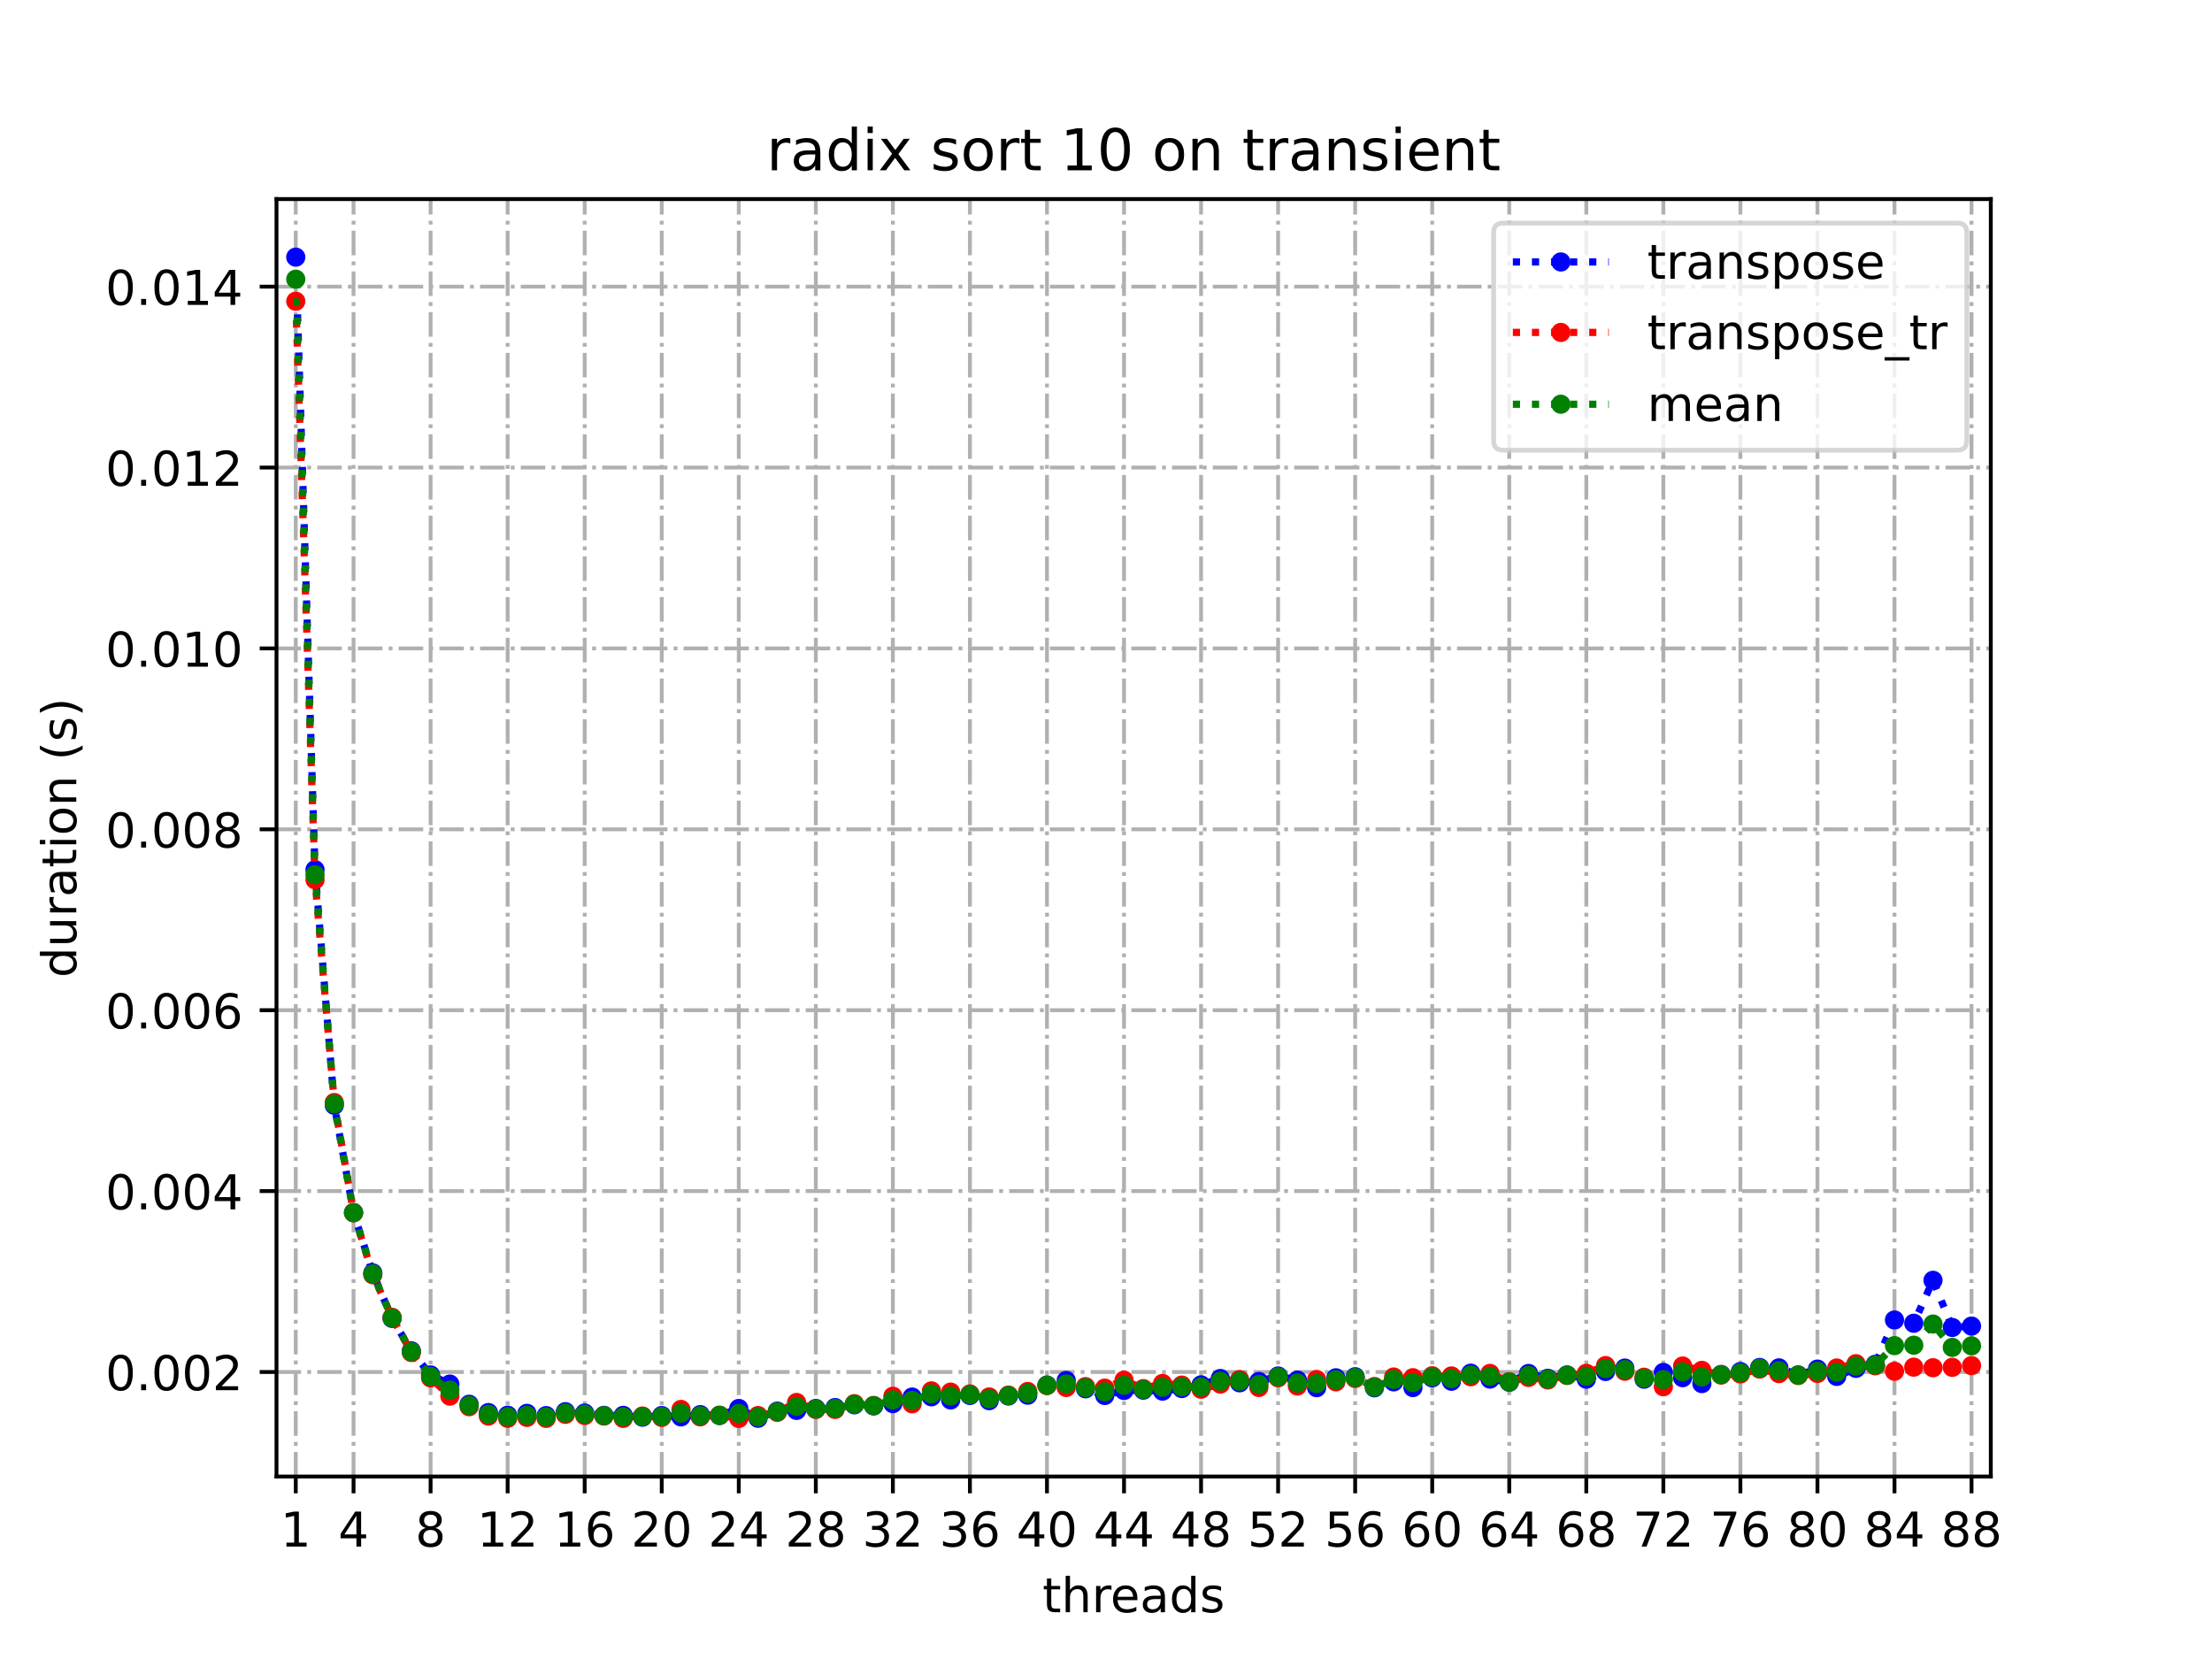 <?xml version="1.0" encoding="utf-8" standalone="no"?>
<!DOCTYPE svg PUBLIC "-//W3C//DTD SVG 1.1//EN"
  "http://www.w3.org/Graphics/SVG/1.1/DTD/svg11.dtd">
<!-- Created with matplotlib (https://matplotlib.org/) -->
<svg height="345.6pt" version="1.1" viewBox="0 0 460.8 345.6" width="460.8pt" xmlns="http://www.w3.org/2000/svg" xmlns:xlink="http://www.w3.org/1999/xlink">
 <defs>
  <style type="text/css">*{stroke-linecap:butt;stroke-linejoin:round;}</style>
 </defs>
 <g id="figure_1">
  <g id="patch_1">
   <path d="M 0 345.6 
L 460.8 345.6 
L 460.8 0 
L 0 0 
z
" style="fill:#ffffff;"/>
  </g>
  <g id="axes_1">
   <g id="patch_2">
    <path d="M 57.6 307.584 
L 414.72 307.584 
L 414.72 41.472 
L 57.6 41.472 
z
" style="fill:#ffffff;"/>
   </g>
   <g id="matplotlib.axis_1">
    <g id="xtick_1">
     <g id="line2d_1">
      <path clip-path="url(#p19efc8ecea)" d="M 61.613 307.584 
L 61.613 41.472 
" style="fill:none;stroke:#b0b0b0;stroke-dasharray:5.12,1.28,0.8,1.28;stroke-dashoffset:0;stroke-width:0.8;"/>
     </g>
     <g id="line2d_2">
      <defs>
       <path d="M 0 0 
L 0 3.5 
" id="m836542d0fc" style="stroke:#000000;stroke-width:0.8;"/>
      </defs>
      <g>
       <use style="stroke:#000000;stroke-width:0.8;" x="61.613" xlink:href="#m836542d0fc" y="307.584"/>
      </g>
     </g>
     <g id="text_1">
      <!-- 1 -->
      <g transform="translate(58.431 322.182)scale(0.1 -0.1)">
       <defs>
        <path d="M 12.406 8.297 
L 28.516 8.297 
L 28.516 63.922 
L 10.984 60.406 
L 10.984 69.391 
L 28.422 72.906 
L 38.281 72.906 
L 38.281 8.297 
L 54.391 8.297 
L 54.391 0 
L 12.406 0 
z
" id="DejaVuSans-49"/>
       </defs>
       <use xlink:href="#DejaVuSans-49"/>
      </g>
     </g>
    </g>
    <g id="xtick_2">
     <g id="line2d_3">
      <path clip-path="url(#p19efc8ecea)" d="M 73.65 307.584 
L 73.65 41.472 
" style="fill:none;stroke:#b0b0b0;stroke-dasharray:5.12,1.28,0.8,1.28;stroke-dashoffset:0;stroke-width:0.8;"/>
     </g>
     <g id="line2d_4">
      <g>
       <use style="stroke:#000000;stroke-width:0.8;" x="73.65" xlink:href="#m836542d0fc" y="307.584"/>
      </g>
     </g>
     <g id="text_2">
      <!-- 4 -->
      <g transform="translate(70.469 322.182)scale(0.1 -0.1)">
       <defs>
        <path d="M 37.797 64.312 
L 12.891 25.391 
L 37.797 25.391 
z
M 35.203 72.906 
L 47.609 72.906 
L 47.609 25.391 
L 58.016 25.391 
L 58.016 17.188 
L 47.609 17.188 
L 47.609 0 
L 37.797 0 
L 37.797 17.188 
L 4.891 17.188 
L 4.891 26.703 
z
" id="DejaVuSans-52"/>
       </defs>
       <use xlink:href="#DejaVuSans-52"/>
      </g>
     </g>
    </g>
    <g id="xtick_3">
     <g id="line2d_5">
      <path clip-path="url(#p19efc8ecea)" d="M 89.701 307.584 
L 89.701 41.472 
" style="fill:none;stroke:#b0b0b0;stroke-dasharray:5.12,1.28,0.8,1.28;stroke-dashoffset:0;stroke-width:0.8;"/>
     </g>
     <g id="line2d_6">
      <g>
       <use style="stroke:#000000;stroke-width:0.8;" x="89.701" xlink:href="#m836542d0fc" y="307.584"/>
      </g>
     </g>
     <g id="text_3">
      <!-- 8 -->
      <g transform="translate(86.519 322.182)scale(0.1 -0.1)">
       <defs>
        <path d="M 31.781 34.625 
Q 24.75 34.625 20.719 30.859 
Q 16.703 27.094 16.703 20.516 
Q 16.703 13.922 20.719 10.156 
Q 24.75 6.391 31.781 6.391 
Q 38.812 6.391 42.859 10.172 
Q 46.922 13.969 46.922 20.516 
Q 46.922 27.094 42.891 30.859 
Q 38.875 34.625 31.781 34.625 
z
M 21.922 38.812 
Q 15.578 40.375 12.031 44.719 
Q 8.5 49.078 8.5 55.328 
Q 8.5 64.062 14.719 69.141 
Q 20.953 74.219 31.781 74.219 
Q 42.672 74.219 48.875 69.141 
Q 55.078 64.062 55.078 55.328 
Q 55.078 49.078 51.531 44.719 
Q 48 40.375 41.703 38.812 
Q 48.828 37.156 52.797 32.312 
Q 56.781 27.484 56.781 20.516 
Q 56.781 9.906 50.312 4.234 
Q 43.844 -1.422 31.781 -1.422 
Q 19.734 -1.422 13.25 4.234 
Q 6.781 9.906 6.781 20.516 
Q 6.781 27.484 10.781 32.312 
Q 14.797 37.156 21.922 38.812 
z
M 18.312 54.391 
Q 18.312 48.734 21.844 45.562 
Q 25.391 42.391 31.781 42.391 
Q 38.141 42.391 41.719 45.562 
Q 45.312 48.734 45.312 54.391 
Q 45.312 60.062 41.719 63.234 
Q 38.141 66.406 31.781 66.406 
Q 25.391 66.406 21.844 63.234 
Q 18.312 60.062 18.312 54.391 
z
" id="DejaVuSans-56"/>
       </defs>
       <use xlink:href="#DejaVuSans-56"/>
      </g>
     </g>
    </g>
    <g id="xtick_4">
     <g id="line2d_7">
      <path clip-path="url(#p19efc8ecea)" d="M 105.751 307.584 
L 105.751 41.472 
" style="fill:none;stroke:#b0b0b0;stroke-dasharray:5.12,1.28,0.8,1.28;stroke-dashoffset:0;stroke-width:0.8;"/>
     </g>
     <g id="line2d_8">
      <g>
       <use style="stroke:#000000;stroke-width:0.8;" x="105.751" xlink:href="#m836542d0fc" y="307.584"/>
      </g>
     </g>
     <g id="text_4">
      <!-- 12 -->
      <g transform="translate(99.389 322.182)scale(0.1 -0.1)">
       <defs>
        <path d="M 19.188 8.297 
L 53.609 8.297 
L 53.609 0 
L 7.328 0 
L 7.328 8.297 
Q 12.938 14.109 22.625 23.891 
Q 32.328 33.688 34.812 36.531 
Q 39.547 41.844 41.422 45.531 
Q 43.312 49.219 43.312 52.781 
Q 43.312 58.594 39.234 62.25 
Q 35.156 65.922 28.609 65.922 
Q 23.969 65.922 18.812 64.312 
Q 13.672 62.703 7.812 59.422 
L 7.812 69.391 
Q 13.766 71.781 18.938 73 
Q 24.125 74.219 28.422 74.219 
Q 39.75 74.219 46.484 68.547 
Q 53.219 62.891 53.219 53.422 
Q 53.219 48.922 51.531 44.891 
Q 49.859 40.875 45.406 35.406 
Q 44.188 33.984 37.641 27.219 
Q 31.109 20.453 19.188 8.297 
z
" id="DejaVuSans-50"/>
       </defs>
       <use xlink:href="#DejaVuSans-49"/>
       <use x="63.623" xlink:href="#DejaVuSans-50"/>
      </g>
     </g>
    </g>
    <g id="xtick_5">
     <g id="line2d_9">
      <path clip-path="url(#p19efc8ecea)" d="M 121.801 307.584 
L 121.801 41.472 
" style="fill:none;stroke:#b0b0b0;stroke-dasharray:5.12,1.28,0.8,1.28;stroke-dashoffset:0;stroke-width:0.8;"/>
     </g>
     <g id="line2d_10">
      <g>
       <use style="stroke:#000000;stroke-width:0.8;" x="121.801" xlink:href="#m836542d0fc" y="307.584"/>
      </g>
     </g>
     <g id="text_5">
      <!-- 16 -->
      <g transform="translate(115.439 322.182)scale(0.1 -0.1)">
       <defs>
        <path d="M 33.016 40.375 
Q 26.375 40.375 22.484 35.828 
Q 18.609 31.297 18.609 23.391 
Q 18.609 15.531 22.484 10.953 
Q 26.375 6.391 33.016 6.391 
Q 39.656 6.391 43.531 10.953 
Q 47.406 15.531 47.406 23.391 
Q 47.406 31.297 43.531 35.828 
Q 39.656 40.375 33.016 40.375 
z
M 52.594 71.297 
L 52.594 62.312 
Q 48.875 64.062 45.094 64.984 
Q 41.312 65.922 37.594 65.922 
Q 27.828 65.922 22.672 59.328 
Q 17.531 52.734 16.797 39.406 
Q 19.672 43.656 24.016 45.922 
Q 28.375 48.188 33.594 48.188 
Q 44.578 48.188 50.953 41.516 
Q 57.328 34.859 57.328 23.391 
Q 57.328 12.156 50.688 5.359 
Q 44.047 -1.422 33.016 -1.422 
Q 20.359 -1.422 13.672 8.266 
Q 6.984 17.969 6.984 36.375 
Q 6.984 53.656 15.188 63.938 
Q 23.391 74.219 37.203 74.219 
Q 40.922 74.219 44.703 73.484 
Q 48.484 72.75 52.594 71.297 
z
" id="DejaVuSans-54"/>
       </defs>
       <use xlink:href="#DejaVuSans-49"/>
       <use x="63.623" xlink:href="#DejaVuSans-54"/>
      </g>
     </g>
    </g>
    <g id="xtick_6">
     <g id="line2d_11">
      <path clip-path="url(#p19efc8ecea)" d="M 137.852 307.584 
L 137.852 41.472 
" style="fill:none;stroke:#b0b0b0;stroke-dasharray:5.12,1.28,0.8,1.28;stroke-dashoffset:0;stroke-width:0.8;"/>
     </g>
     <g id="line2d_12">
      <g>
       <use style="stroke:#000000;stroke-width:0.8;" x="137.852" xlink:href="#m836542d0fc" y="307.584"/>
      </g>
     </g>
     <g id="text_6">
      <!-- 20 -->
      <g transform="translate(131.489 322.182)scale(0.1 -0.1)">
       <defs>
        <path d="M 31.781 66.406 
Q 24.172 66.406 20.328 58.906 
Q 16.5 51.422 16.5 36.375 
Q 16.5 21.391 20.328 13.891 
Q 24.172 6.391 31.781 6.391 
Q 39.453 6.391 43.281 13.891 
Q 47.125 21.391 47.125 36.375 
Q 47.125 51.422 43.281 58.906 
Q 39.453 66.406 31.781 66.406 
z
M 31.781 74.219 
Q 44.047 74.219 50.516 64.516 
Q 56.984 54.828 56.984 36.375 
Q 56.984 17.969 50.516 8.266 
Q 44.047 -1.422 31.781 -1.422 
Q 19.531 -1.422 13.062 8.266 
Q 6.594 17.969 6.594 36.375 
Q 6.594 54.828 13.062 64.516 
Q 19.531 74.219 31.781 74.219 
z
" id="DejaVuSans-48"/>
       </defs>
       <use xlink:href="#DejaVuSans-50"/>
       <use x="63.623" xlink:href="#DejaVuSans-48"/>
      </g>
     </g>
    </g>
    <g id="xtick_7">
     <g id="line2d_13">
      <path clip-path="url(#p19efc8ecea)" d="M 153.902 307.584 
L 153.902 41.472 
" style="fill:none;stroke:#b0b0b0;stroke-dasharray:5.12,1.28,0.8,1.28;stroke-dashoffset:0;stroke-width:0.8;"/>
     </g>
     <g id="line2d_14">
      <g>
       <use style="stroke:#000000;stroke-width:0.8;" x="153.902" xlink:href="#m836542d0fc" y="307.584"/>
      </g>
     </g>
     <g id="text_7">
      <!-- 24 -->
      <g transform="translate(147.54 322.182)scale(0.1 -0.1)">
       <use xlink:href="#DejaVuSans-50"/>
       <use x="63.623" xlink:href="#DejaVuSans-52"/>
      </g>
     </g>
    </g>
    <g id="xtick_8">
     <g id="line2d_15">
      <path clip-path="url(#p19efc8ecea)" d="M 169.952 307.584 
L 169.952 41.472 
" style="fill:none;stroke:#b0b0b0;stroke-dasharray:5.12,1.28,0.8,1.28;stroke-dashoffset:0;stroke-width:0.8;"/>
     </g>
     <g id="line2d_16">
      <g>
       <use style="stroke:#000000;stroke-width:0.8;" x="169.952" xlink:href="#m836542d0fc" y="307.584"/>
      </g>
     </g>
     <g id="text_8">
      <!-- 28 -->
      <g transform="translate(163.59 322.182)scale(0.1 -0.1)">
       <use xlink:href="#DejaVuSans-50"/>
       <use x="63.623" xlink:href="#DejaVuSans-56"/>
      </g>
     </g>
    </g>
    <g id="xtick_9">
     <g id="line2d_17">
      <path clip-path="url(#p19efc8ecea)" d="M 186.003 307.584 
L 186.003 41.472 
" style="fill:none;stroke:#b0b0b0;stroke-dasharray:5.12,1.28,0.8,1.28;stroke-dashoffset:0;stroke-width:0.8;"/>
     </g>
     <g id="line2d_18">
      <g>
       <use style="stroke:#000000;stroke-width:0.8;" x="186.003" xlink:href="#m836542d0fc" y="307.584"/>
      </g>
     </g>
     <g id="text_9">
      <!-- 32 -->
      <g transform="translate(179.64 322.182)scale(0.1 -0.1)">
       <defs>
        <path d="M 40.578 39.312 
Q 47.656 37.797 51.625 33 
Q 55.609 28.219 55.609 21.188 
Q 55.609 10.406 48.188 4.484 
Q 40.766 -1.422 27.094 -1.422 
Q 22.516 -1.422 17.656 -0.516 
Q 12.797 0.391 7.625 2.203 
L 7.625 11.719 
Q 11.719 9.328 16.594 8.109 
Q 21.484 6.891 26.812 6.891 
Q 36.078 6.891 40.938 10.547 
Q 45.797 14.203 45.797 21.188 
Q 45.797 27.641 41.281 31.266 
Q 36.766 34.906 28.719 34.906 
L 20.219 34.906 
L 20.219 43.016 
L 29.109 43.016 
Q 36.375 43.016 40.234 45.922 
Q 44.094 48.828 44.094 54.297 
Q 44.094 59.906 40.109 62.906 
Q 36.141 65.922 28.719 65.922 
Q 24.656 65.922 20.016 65.031 
Q 15.375 64.156 9.812 62.312 
L 9.812 71.094 
Q 15.438 72.656 20.344 73.438 
Q 25.25 74.219 29.594 74.219 
Q 40.828 74.219 47.359 69.109 
Q 53.906 64.016 53.906 55.328 
Q 53.906 49.266 50.438 45.094 
Q 46.969 40.922 40.578 39.312 
z
" id="DejaVuSans-51"/>
       </defs>
       <use xlink:href="#DejaVuSans-51"/>
       <use x="63.623" xlink:href="#DejaVuSans-50"/>
      </g>
     </g>
    </g>
    <g id="xtick_10">
     <g id="line2d_19">
      <path clip-path="url(#p19efc8ecea)" d="M 202.053 307.584 
L 202.053 41.472 
" style="fill:none;stroke:#b0b0b0;stroke-dasharray:5.12,1.28,0.8,1.28;stroke-dashoffset:0;stroke-width:0.8;"/>
     </g>
     <g id="line2d_20">
      <g>
       <use style="stroke:#000000;stroke-width:0.8;" x="202.053" xlink:href="#m836542d0fc" y="307.584"/>
      </g>
     </g>
     <g id="text_10">
      <!-- 36 -->
      <g transform="translate(195.691 322.182)scale(0.1 -0.1)">
       <use xlink:href="#DejaVuSans-51"/>
       <use x="63.623" xlink:href="#DejaVuSans-54"/>
      </g>
     </g>
    </g>
    <g id="xtick_11">
     <g id="line2d_21">
      <path clip-path="url(#p19efc8ecea)" d="M 218.103 307.584 
L 218.103 41.472 
" style="fill:none;stroke:#b0b0b0;stroke-dasharray:5.12,1.28,0.8,1.28;stroke-dashoffset:0;stroke-width:0.8;"/>
     </g>
     <g id="line2d_22">
      <g>
       <use style="stroke:#000000;stroke-width:0.8;" x="218.103" xlink:href="#m836542d0fc" y="307.584"/>
      </g>
     </g>
     <g id="text_11">
      <!-- 40 -->
      <g transform="translate(211.741 322.182)scale(0.1 -0.1)">
       <use xlink:href="#DejaVuSans-52"/>
       <use x="63.623" xlink:href="#DejaVuSans-48"/>
      </g>
     </g>
    </g>
    <g id="xtick_12">
     <g id="line2d_23">
      <path clip-path="url(#p19efc8ecea)" d="M 234.154 307.584 
L 234.154 41.472 
" style="fill:none;stroke:#b0b0b0;stroke-dasharray:5.12,1.28,0.8,1.28;stroke-dashoffset:0;stroke-width:0.8;"/>
     </g>
     <g id="line2d_24">
      <g>
       <use style="stroke:#000000;stroke-width:0.8;" x="234.154" xlink:href="#m836542d0fc" y="307.584"/>
      </g>
     </g>
     <g id="text_12">
      <!-- 44 -->
      <g transform="translate(227.791 322.182)scale(0.1 -0.1)">
       <use xlink:href="#DejaVuSans-52"/>
       <use x="63.623" xlink:href="#DejaVuSans-52"/>
      </g>
     </g>
    </g>
    <g id="xtick_13">
     <g id="line2d_25">
      <path clip-path="url(#p19efc8ecea)" d="M 250.204 307.584 
L 250.204 41.472 
" style="fill:none;stroke:#b0b0b0;stroke-dasharray:5.12,1.28,0.8,1.28;stroke-dashoffset:0;stroke-width:0.8;"/>
     </g>
     <g id="line2d_26">
      <g>
       <use style="stroke:#000000;stroke-width:0.8;" x="250.204" xlink:href="#m836542d0fc" y="307.584"/>
      </g>
     </g>
     <g id="text_13">
      <!-- 48 -->
      <g transform="translate(243.842 322.182)scale(0.1 -0.1)">
       <use xlink:href="#DejaVuSans-52"/>
       <use x="63.623" xlink:href="#DejaVuSans-56"/>
      </g>
     </g>
    </g>
    <g id="xtick_14">
     <g id="line2d_27">
      <path clip-path="url(#p19efc8ecea)" d="M 266.254 307.584 
L 266.254 41.472 
" style="fill:none;stroke:#b0b0b0;stroke-dasharray:5.12,1.28,0.8,1.28;stroke-dashoffset:0;stroke-width:0.8;"/>
     </g>
     <g id="line2d_28">
      <g>
       <use style="stroke:#000000;stroke-width:0.8;" x="266.254" xlink:href="#m836542d0fc" y="307.584"/>
      </g>
     </g>
     <g id="text_14">
      <!-- 52 -->
      <g transform="translate(259.892 322.182)scale(0.1 -0.1)">
       <defs>
        <path d="M 10.797 72.906 
L 49.516 72.906 
L 49.516 64.594 
L 19.828 64.594 
L 19.828 46.734 
Q 21.969 47.469 24.109 47.828 
Q 26.266 48.188 28.422 48.188 
Q 40.625 48.188 47.75 41.5 
Q 54.891 34.812 54.891 23.391 
Q 54.891 11.625 47.562 5.094 
Q 40.234 -1.422 26.906 -1.422 
Q 22.312 -1.422 17.547 -0.641 
Q 12.797 0.141 7.719 1.703 
L 7.719 11.625 
Q 12.109 9.234 16.797 8.062 
Q 21.484 6.891 26.703 6.891 
Q 35.156 6.891 40.078 11.328 
Q 45.016 15.766 45.016 23.391 
Q 45.016 31 40.078 35.438 
Q 35.156 39.891 26.703 39.891 
Q 22.75 39.891 18.812 39.016 
Q 14.891 38.141 10.797 36.281 
z
" id="DejaVuSans-53"/>
       </defs>
       <use xlink:href="#DejaVuSans-53"/>
       <use x="63.623" xlink:href="#DejaVuSans-50"/>
      </g>
     </g>
    </g>
    <g id="xtick_15">
     <g id="line2d_29">
      <path clip-path="url(#p19efc8ecea)" d="M 282.305 307.584 
L 282.305 41.472 
" style="fill:none;stroke:#b0b0b0;stroke-dasharray:5.12,1.28,0.8,1.28;stroke-dashoffset:0;stroke-width:0.8;"/>
     </g>
     <g id="line2d_30">
      <g>
       <use style="stroke:#000000;stroke-width:0.8;" x="282.305" xlink:href="#m836542d0fc" y="307.584"/>
      </g>
     </g>
     <g id="text_15">
      <!-- 56 -->
      <g transform="translate(275.942 322.182)scale(0.1 -0.1)">
       <use xlink:href="#DejaVuSans-53"/>
       <use x="63.623" xlink:href="#DejaVuSans-54"/>
      </g>
     </g>
    </g>
    <g id="xtick_16">
     <g id="line2d_31">
      <path clip-path="url(#p19efc8ecea)" d="M 298.355 307.584 
L 298.355 41.472 
" style="fill:none;stroke:#b0b0b0;stroke-dasharray:5.12,1.28,0.8,1.28;stroke-dashoffset:0;stroke-width:0.8;"/>
     </g>
     <g id="line2d_32">
      <g>
       <use style="stroke:#000000;stroke-width:0.8;" x="298.355" xlink:href="#m836542d0fc" y="307.584"/>
      </g>
     </g>
     <g id="text_16">
      <!-- 60 -->
      <g transform="translate(291.993 322.182)scale(0.1 -0.1)">
       <use xlink:href="#DejaVuSans-54"/>
       <use x="63.623" xlink:href="#DejaVuSans-48"/>
      </g>
     </g>
    </g>
    <g id="xtick_17">
     <g id="line2d_33">
      <path clip-path="url(#p19efc8ecea)" d="M 314.405 307.584 
L 314.405 41.472 
" style="fill:none;stroke:#b0b0b0;stroke-dasharray:5.12,1.28,0.8,1.28;stroke-dashoffset:0;stroke-width:0.8;"/>
     </g>
     <g id="line2d_34">
      <g>
       <use style="stroke:#000000;stroke-width:0.8;" x="314.405" xlink:href="#m836542d0fc" y="307.584"/>
      </g>
     </g>
     <g id="text_17">
      <!-- 64 -->
      <g transform="translate(308.043 322.182)scale(0.1 -0.1)">
       <use xlink:href="#DejaVuSans-54"/>
       <use x="63.623" xlink:href="#DejaVuSans-52"/>
      </g>
     </g>
    </g>
    <g id="xtick_18">
     <g id="line2d_35">
      <path clip-path="url(#p19efc8ecea)" d="M 330.456 307.584 
L 330.456 41.472 
" style="fill:none;stroke:#b0b0b0;stroke-dasharray:5.12,1.28,0.8,1.28;stroke-dashoffset:0;stroke-width:0.8;"/>
     </g>
     <g id="line2d_36">
      <g>
       <use style="stroke:#000000;stroke-width:0.8;" x="330.456" xlink:href="#m836542d0fc" y="307.584"/>
      </g>
     </g>
     <g id="text_18">
      <!-- 68 -->
      <g transform="translate(324.093 322.182)scale(0.1 -0.1)">
       <use xlink:href="#DejaVuSans-54"/>
       <use x="63.623" xlink:href="#DejaVuSans-56"/>
      </g>
     </g>
    </g>
    <g id="xtick_19">
     <g id="line2d_37">
      <path clip-path="url(#p19efc8ecea)" d="M 346.506 307.584 
L 346.506 41.472 
" style="fill:none;stroke:#b0b0b0;stroke-dasharray:5.12,1.28,0.8,1.28;stroke-dashoffset:0;stroke-width:0.8;"/>
     </g>
     <g id="line2d_38">
      <g>
       <use style="stroke:#000000;stroke-width:0.8;" x="346.506" xlink:href="#m836542d0fc" y="307.584"/>
      </g>
     </g>
     <g id="text_19">
      <!-- 72 -->
      <g transform="translate(340.144 322.182)scale(0.1 -0.1)">
       <defs>
        <path d="M 8.203 72.906 
L 55.078 72.906 
L 55.078 68.703 
L 28.609 0 
L 18.312 0 
L 43.219 64.594 
L 8.203 64.594 
z
" id="DejaVuSans-55"/>
       </defs>
       <use xlink:href="#DejaVuSans-55"/>
       <use x="63.623" xlink:href="#DejaVuSans-50"/>
      </g>
     </g>
    </g>
    <g id="xtick_20">
     <g id="line2d_39">
      <path clip-path="url(#p19efc8ecea)" d="M 362.556 307.584 
L 362.556 41.472 
" style="fill:none;stroke:#b0b0b0;stroke-dasharray:5.12,1.28,0.8,1.28;stroke-dashoffset:0;stroke-width:0.8;"/>
     </g>
     <g id="line2d_40">
      <g>
       <use style="stroke:#000000;stroke-width:0.8;" x="362.556" xlink:href="#m836542d0fc" y="307.584"/>
      </g>
     </g>
     <g id="text_20">
      <!-- 76 -->
      <g transform="translate(356.194 322.182)scale(0.1 -0.1)">
       <use xlink:href="#DejaVuSans-55"/>
       <use x="63.623" xlink:href="#DejaVuSans-54"/>
      </g>
     </g>
    </g>
    <g id="xtick_21">
     <g id="line2d_41">
      <path clip-path="url(#p19efc8ecea)" d="M 378.607 307.584 
L 378.607 41.472 
" style="fill:none;stroke:#b0b0b0;stroke-dasharray:5.12,1.28,0.8,1.28;stroke-dashoffset:0;stroke-width:0.8;"/>
     </g>
     <g id="line2d_42">
      <g>
       <use style="stroke:#000000;stroke-width:0.8;" x="378.607" xlink:href="#m836542d0fc" y="307.584"/>
      </g>
     </g>
     <g id="text_21">
      <!-- 80 -->
      <g transform="translate(372.244 322.182)scale(0.1 -0.1)">
       <use xlink:href="#DejaVuSans-56"/>
       <use x="63.623" xlink:href="#DejaVuSans-48"/>
      </g>
     </g>
    </g>
    <g id="xtick_22">
     <g id="line2d_43">
      <path clip-path="url(#p19efc8ecea)" d="M 394.657 307.584 
L 394.657 41.472 
" style="fill:none;stroke:#b0b0b0;stroke-dasharray:5.12,1.28,0.8,1.28;stroke-dashoffset:0;stroke-width:0.8;"/>
     </g>
     <g id="line2d_44">
      <g>
       <use style="stroke:#000000;stroke-width:0.8;" x="394.657" xlink:href="#m836542d0fc" y="307.584"/>
      </g>
     </g>
     <g id="text_22">
      <!-- 84 -->
      <g transform="translate(388.295 322.182)scale(0.1 -0.1)">
       <use xlink:href="#DejaVuSans-56"/>
       <use x="63.623" xlink:href="#DejaVuSans-52"/>
      </g>
     </g>
    </g>
    <g id="xtick_23">
     <g id="line2d_45">
      <path clip-path="url(#p19efc8ecea)" d="M 410.707 307.584 
L 410.707 41.472 
" style="fill:none;stroke:#b0b0b0;stroke-dasharray:5.12,1.28,0.8,1.28;stroke-dashoffset:0;stroke-width:0.8;"/>
     </g>
     <g id="line2d_46">
      <g>
       <use style="stroke:#000000;stroke-width:0.8;" x="410.707" xlink:href="#m836542d0fc" y="307.584"/>
      </g>
     </g>
     <g id="text_23">
      <!-- 88 -->
      <g transform="translate(404.345 322.182)scale(0.1 -0.1)">
       <use xlink:href="#DejaVuSans-56"/>
       <use x="63.623" xlink:href="#DejaVuSans-56"/>
      </g>
     </g>
    </g>
    <g id="text_24">
     <!-- threads -->
     <g transform="translate(217.169 335.861)scale(0.1 -0.1)">
      <defs>
       <path d="M 18.312 70.219 
L 18.312 54.688 
L 36.812 54.688 
L 36.812 47.703 
L 18.312 47.703 
L 18.312 18.016 
Q 18.312 11.328 20.141 9.422 
Q 21.969 7.516 27.594 7.516 
L 36.812 7.516 
L 36.812 0 
L 27.594 0 
Q 17.188 0 13.234 3.875 
Q 9.281 7.766 9.281 18.016 
L 9.281 47.703 
L 2.688 47.703 
L 2.688 54.688 
L 9.281 54.688 
L 9.281 70.219 
z
" id="DejaVuSans-116"/>
       <path d="M 54.891 33.016 
L 54.891 0 
L 45.906 0 
L 45.906 32.719 
Q 45.906 40.484 42.875 44.328 
Q 39.844 48.188 33.797 48.188 
Q 26.516 48.188 22.312 43.547 
Q 18.109 38.922 18.109 30.906 
L 18.109 0 
L 9.078 0 
L 9.078 75.984 
L 18.109 75.984 
L 18.109 46.188 
Q 21.344 51.125 25.703 53.562 
Q 30.078 56 35.797 56 
Q 45.219 56 50.047 50.172 
Q 54.891 44.344 54.891 33.016 
z
" id="DejaVuSans-104"/>
       <path d="M 41.109 46.297 
Q 39.594 47.172 37.812 47.578 
Q 36.031 48 33.891 48 
Q 26.266 48 22.188 43.047 
Q 18.109 38.094 18.109 28.812 
L 18.109 0 
L 9.078 0 
L 9.078 54.688 
L 18.109 54.688 
L 18.109 46.188 
Q 20.953 51.172 25.484 53.578 
Q 30.031 56 36.531 56 
Q 37.453 56 38.578 55.875 
Q 39.703 55.766 41.062 55.516 
z
" id="DejaVuSans-114"/>
       <path d="M 56.203 29.594 
L 56.203 25.203 
L 14.891 25.203 
Q 15.484 15.922 20.484 11.062 
Q 25.484 6.203 34.422 6.203 
Q 39.594 6.203 44.453 7.469 
Q 49.312 8.734 54.109 11.281 
L 54.109 2.781 
Q 49.266 0.734 44.188 -0.344 
Q 39.109 -1.422 33.891 -1.422 
Q 20.797 -1.422 13.156 6.188 
Q 5.516 13.812 5.516 26.812 
Q 5.516 40.234 12.766 48.109 
Q 20.016 56 32.328 56 
Q 43.359 56 49.781 48.891 
Q 56.203 41.797 56.203 29.594 
z
M 47.219 32.234 
Q 47.125 39.594 43.094 43.984 
Q 39.062 48.391 32.422 48.391 
Q 24.906 48.391 20.391 44.141 
Q 15.875 39.891 15.188 32.172 
z
" id="DejaVuSans-101"/>
       <path d="M 34.281 27.484 
Q 23.391 27.484 19.188 25 
Q 14.984 22.516 14.984 16.5 
Q 14.984 11.719 18.141 8.906 
Q 21.297 6.109 26.703 6.109 
Q 34.188 6.109 38.703 11.406 
Q 43.219 16.703 43.219 25.484 
L 43.219 27.484 
z
M 52.203 31.203 
L 52.203 0 
L 43.219 0 
L 43.219 8.297 
Q 40.141 3.328 35.547 0.953 
Q 30.953 -1.422 24.312 -1.422 
Q 15.922 -1.422 10.953 3.297 
Q 6 8.016 6 15.922 
Q 6 25.141 12.172 29.828 
Q 18.359 34.516 30.609 34.516 
L 43.219 34.516 
L 43.219 35.406 
Q 43.219 41.609 39.141 45 
Q 35.062 48.391 27.688 48.391 
Q 23 48.391 18.547 47.266 
Q 14.109 46.141 10.016 43.891 
L 10.016 52.203 
Q 14.938 54.109 19.578 55.047 
Q 24.219 56 28.609 56 
Q 40.484 56 46.344 49.844 
Q 52.203 43.703 52.203 31.203 
z
" id="DejaVuSans-97"/>
       <path d="M 45.406 46.391 
L 45.406 75.984 
L 54.391 75.984 
L 54.391 0 
L 45.406 0 
L 45.406 8.203 
Q 42.578 3.328 38.25 0.953 
Q 33.938 -1.422 27.875 -1.422 
Q 17.969 -1.422 11.734 6.484 
Q 5.516 14.406 5.516 27.297 
Q 5.516 40.188 11.734 48.094 
Q 17.969 56 27.875 56 
Q 33.938 56 38.25 53.625 
Q 42.578 51.266 45.406 46.391 
z
M 14.797 27.297 
Q 14.797 17.391 18.875 11.75 
Q 22.953 6.109 30.078 6.109 
Q 37.203 6.109 41.297 11.75 
Q 45.406 17.391 45.406 27.297 
Q 45.406 37.203 41.297 42.844 
Q 37.203 48.484 30.078 48.484 
Q 22.953 48.484 18.875 42.844 
Q 14.797 37.203 14.797 27.297 
z
" id="DejaVuSans-100"/>
       <path d="M 44.281 53.078 
L 44.281 44.578 
Q 40.484 46.531 36.375 47.5 
Q 32.281 48.484 27.875 48.484 
Q 21.188 48.484 17.844 46.438 
Q 14.5 44.391 14.5 40.281 
Q 14.5 37.156 16.891 35.375 
Q 19.281 33.594 26.516 31.984 
L 29.594 31.297 
Q 39.156 29.25 43.188 25.516 
Q 47.219 21.781 47.219 15.094 
Q 47.219 7.469 41.188 3.016 
Q 35.156 -1.422 24.609 -1.422 
Q 20.219 -1.422 15.453 -0.562 
Q 10.688 0.297 5.422 2 
L 5.422 11.281 
Q 10.406 8.688 15.234 7.391 
Q 20.062 6.109 24.812 6.109 
Q 31.156 6.109 34.562 8.281 
Q 37.984 10.453 37.984 14.406 
Q 37.984 18.062 35.516 20.016 
Q 33.062 21.969 24.703 23.781 
L 21.578 24.516 
Q 13.234 26.266 9.516 29.906 
Q 5.812 33.547 5.812 39.891 
Q 5.812 47.609 11.281 51.797 
Q 16.75 56 26.812 56 
Q 31.781 56 36.172 55.266 
Q 40.578 54.547 44.281 53.078 
z
" id="DejaVuSans-115"/>
      </defs>
      <use xlink:href="#DejaVuSans-116"/>
      <use x="39.209" xlink:href="#DejaVuSans-104"/>
      <use x="102.588" xlink:href="#DejaVuSans-114"/>
      <use x="141.451" xlink:href="#DejaVuSans-101"/>
      <use x="202.975" xlink:href="#DejaVuSans-97"/>
      <use x="264.254" xlink:href="#DejaVuSans-100"/>
      <use x="327.73" xlink:href="#DejaVuSans-115"/>
     </g>
    </g>
   </g>
   <g id="matplotlib.axis_2">
    <g id="ytick_1">
     <g id="line2d_47">
      <path clip-path="url(#p19efc8ecea)" d="M 57.6 285.809 
L 414.72 285.809 
" style="fill:none;stroke:#b0b0b0;stroke-dasharray:5.12,1.28,0.8,1.28;stroke-dashoffset:0;stroke-width:0.8;"/>
     </g>
     <g id="line2d_48">
      <defs>
       <path d="M 0 0 
L -3.5 0 
" id="m5c26823b92" style="stroke:#000000;stroke-width:0.8;"/>
      </defs>
      <g>
       <use style="stroke:#000000;stroke-width:0.8;" x="57.6" xlink:href="#m5c26823b92" y="285.809"/>
      </g>
     </g>
     <g id="text_25">
      <!-- 0.002 -->
      <g transform="translate(21.972 289.609)scale(0.1 -0.1)">
       <defs>
        <path d="M 10.688 12.406 
L 21 12.406 
L 21 0 
L 10.688 0 
z
" id="DejaVuSans-46"/>
       </defs>
       <use xlink:href="#DejaVuSans-48"/>
       <use x="63.623" xlink:href="#DejaVuSans-46"/>
       <use x="95.41" xlink:href="#DejaVuSans-48"/>
       <use x="159.033" xlink:href="#DejaVuSans-48"/>
       <use x="222.656" xlink:href="#DejaVuSans-50"/>
      </g>
     </g>
    </g>
    <g id="ytick_2">
     <g id="line2d_49">
      <path clip-path="url(#p19efc8ecea)" d="M 57.6 248.127 
L 414.72 248.127 
" style="fill:none;stroke:#b0b0b0;stroke-dasharray:5.12,1.28,0.8,1.28;stroke-dashoffset:0;stroke-width:0.8;"/>
     </g>
     <g id="line2d_50">
      <g>
       <use style="stroke:#000000;stroke-width:0.8;" x="57.6" xlink:href="#m5c26823b92" y="248.127"/>
      </g>
     </g>
     <g id="text_26">
      <!-- 0.004 -->
      <g transform="translate(21.972 251.926)scale(0.1 -0.1)">
       <use xlink:href="#DejaVuSans-48"/>
       <use x="63.623" xlink:href="#DejaVuSans-46"/>
       <use x="95.41" xlink:href="#DejaVuSans-48"/>
       <use x="159.033" xlink:href="#DejaVuSans-48"/>
       <use x="222.656" xlink:href="#DejaVuSans-52"/>
      </g>
     </g>
    </g>
    <g id="ytick_3">
     <g id="line2d_51">
      <path clip-path="url(#p19efc8ecea)" d="M 57.6 210.444 
L 414.72 210.444 
" style="fill:none;stroke:#b0b0b0;stroke-dasharray:5.12,1.28,0.8,1.28;stroke-dashoffset:0;stroke-width:0.8;"/>
     </g>
     <g id="line2d_52">
      <g>
       <use style="stroke:#000000;stroke-width:0.8;" x="57.6" xlink:href="#m5c26823b92" y="210.444"/>
      </g>
     </g>
     <g id="text_27">
      <!-- 0.006 -->
      <g transform="translate(21.972 214.244)scale(0.1 -0.1)">
       <use xlink:href="#DejaVuSans-48"/>
       <use x="63.623" xlink:href="#DejaVuSans-46"/>
       <use x="95.41" xlink:href="#DejaVuSans-48"/>
       <use x="159.033" xlink:href="#DejaVuSans-48"/>
       <use x="222.656" xlink:href="#DejaVuSans-54"/>
      </g>
     </g>
    </g>
    <g id="ytick_4">
     <g id="line2d_53">
      <path clip-path="url(#p19efc8ecea)" d="M 57.6 172.762 
L 414.72 172.762 
" style="fill:none;stroke:#b0b0b0;stroke-dasharray:5.12,1.28,0.8,1.28;stroke-dashoffset:0;stroke-width:0.8;"/>
     </g>
     <g id="line2d_54">
      <g>
       <use style="stroke:#000000;stroke-width:0.8;" x="57.6" xlink:href="#m5c26823b92" y="172.762"/>
      </g>
     </g>
     <g id="text_28">
      <!-- 0.008 -->
      <g transform="translate(21.972 176.561)scale(0.1 -0.1)">
       <use xlink:href="#DejaVuSans-48"/>
       <use x="63.623" xlink:href="#DejaVuSans-46"/>
       <use x="95.41" xlink:href="#DejaVuSans-48"/>
       <use x="159.033" xlink:href="#DejaVuSans-48"/>
       <use x="222.656" xlink:href="#DejaVuSans-56"/>
      </g>
     </g>
    </g>
    <g id="ytick_5">
     <g id="line2d_55">
      <path clip-path="url(#p19efc8ecea)" d="M 57.6 135.08 
L 414.72 135.08 
" style="fill:none;stroke:#b0b0b0;stroke-dasharray:5.12,1.28,0.8,1.28;stroke-dashoffset:0;stroke-width:0.8;"/>
     </g>
     <g id="line2d_56">
      <g>
       <use style="stroke:#000000;stroke-width:0.8;" x="57.6" xlink:href="#m5c26823b92" y="135.08"/>
      </g>
     </g>
     <g id="text_29">
      <!-- 0.010 -->
      <g transform="translate(21.972 138.879)scale(0.1 -0.1)">
       <use xlink:href="#DejaVuSans-48"/>
       <use x="63.623" xlink:href="#DejaVuSans-46"/>
       <use x="95.41" xlink:href="#DejaVuSans-48"/>
       <use x="159.033" xlink:href="#DejaVuSans-49"/>
       <use x="222.656" xlink:href="#DejaVuSans-48"/>
      </g>
     </g>
    </g>
    <g id="ytick_6">
     <g id="line2d_57">
      <path clip-path="url(#p19efc8ecea)" d="M 57.6 97.397 
L 414.72 97.397 
" style="fill:none;stroke:#b0b0b0;stroke-dasharray:5.12,1.28,0.8,1.28;stroke-dashoffset:0;stroke-width:0.8;"/>
     </g>
     <g id="line2d_58">
      <g>
       <use style="stroke:#000000;stroke-width:0.8;" x="57.6" xlink:href="#m5c26823b92" y="97.397"/>
      </g>
     </g>
     <g id="text_30">
      <!-- 0.012 -->
      <g transform="translate(21.972 101.196)scale(0.1 -0.1)">
       <use xlink:href="#DejaVuSans-48"/>
       <use x="63.623" xlink:href="#DejaVuSans-46"/>
       <use x="95.41" xlink:href="#DejaVuSans-48"/>
       <use x="159.033" xlink:href="#DejaVuSans-49"/>
       <use x="222.656" xlink:href="#DejaVuSans-50"/>
      </g>
     </g>
    </g>
    <g id="ytick_7">
     <g id="line2d_59">
      <path clip-path="url(#p19efc8ecea)" d="M 57.6 59.715 
L 414.72 59.715 
" style="fill:none;stroke:#b0b0b0;stroke-dasharray:5.12,1.28,0.8,1.28;stroke-dashoffset:0;stroke-width:0.8;"/>
     </g>
     <g id="line2d_60">
      <g>
       <use style="stroke:#000000;stroke-width:0.8;" x="57.6" xlink:href="#m5c26823b92" y="59.715"/>
      </g>
     </g>
     <g id="text_31">
      <!-- 0.014 -->
      <g transform="translate(21.972 63.514)scale(0.1 -0.1)">
       <use xlink:href="#DejaVuSans-48"/>
       <use x="63.623" xlink:href="#DejaVuSans-46"/>
       <use x="95.41" xlink:href="#DejaVuSans-48"/>
       <use x="159.033" xlink:href="#DejaVuSans-49"/>
       <use x="222.656" xlink:href="#DejaVuSans-52"/>
      </g>
     </g>
    </g>
    <g id="text_32">
     <!-- duration (s) -->
     <g transform="translate(15.892 203.663)rotate(-90)scale(0.1 -0.1)">
      <defs>
       <path d="M 8.5 21.578 
L 8.5 54.688 
L 17.484 54.688 
L 17.484 21.922 
Q 17.484 14.156 20.5 10.266 
Q 23.531 6.391 29.594 6.391 
Q 36.859 6.391 41.078 11.031 
Q 45.312 15.672 45.312 23.688 
L 45.312 54.688 
L 54.297 54.688 
L 54.297 0 
L 45.312 0 
L 45.312 8.406 
Q 42.047 3.422 37.719 1 
Q 33.406 -1.422 27.688 -1.422 
Q 18.266 -1.422 13.375 4.438 
Q 8.5 10.297 8.5 21.578 
z
M 31.109 56 
z
" id="DejaVuSans-117"/>
       <path d="M 9.422 54.688 
L 18.406 54.688 
L 18.406 0 
L 9.422 0 
z
M 9.422 75.984 
L 18.406 75.984 
L 18.406 64.594 
L 9.422 64.594 
z
" id="DejaVuSans-105"/>
       <path d="M 30.609 48.391 
Q 23.391 48.391 19.188 42.75 
Q 14.984 37.109 14.984 27.297 
Q 14.984 17.484 19.156 11.844 
Q 23.344 6.203 30.609 6.203 
Q 37.797 6.203 41.984 11.859 
Q 46.188 17.531 46.188 27.297 
Q 46.188 37.016 41.984 42.703 
Q 37.797 48.391 30.609 48.391 
z
M 30.609 56 
Q 42.328 56 49.016 48.375 
Q 55.719 40.766 55.719 27.297 
Q 55.719 13.875 49.016 6.219 
Q 42.328 -1.422 30.609 -1.422 
Q 18.844 -1.422 12.172 6.219 
Q 5.516 13.875 5.516 27.297 
Q 5.516 40.766 12.172 48.375 
Q 18.844 56 30.609 56 
z
" id="DejaVuSans-111"/>
       <path d="M 54.891 33.016 
L 54.891 0 
L 45.906 0 
L 45.906 32.719 
Q 45.906 40.484 42.875 44.328 
Q 39.844 48.188 33.797 48.188 
Q 26.516 48.188 22.312 43.547 
Q 18.109 38.922 18.109 30.906 
L 18.109 0 
L 9.078 0 
L 9.078 54.688 
L 18.109 54.688 
L 18.109 46.188 
Q 21.344 51.125 25.703 53.562 
Q 30.078 56 35.797 56 
Q 45.219 56 50.047 50.172 
Q 54.891 44.344 54.891 33.016 
z
" id="DejaVuSans-110"/>
       <path id="DejaVuSans-32"/>
       <path d="M 31 75.875 
Q 24.469 64.656 21.281 53.656 
Q 18.109 42.672 18.109 31.391 
Q 18.109 20.125 21.312 9.062 
Q 24.516 -2 31 -13.188 
L 23.188 -13.188 
Q 15.875 -1.703 12.234 9.375 
Q 8.594 20.453 8.594 31.391 
Q 8.594 42.281 12.203 53.312 
Q 15.828 64.359 23.188 75.875 
z
" id="DejaVuSans-40"/>
       <path d="M 8.016 75.875 
L 15.828 75.875 
Q 23.141 64.359 26.781 53.312 
Q 30.422 42.281 30.422 31.391 
Q 30.422 20.453 26.781 9.375 
Q 23.141 -1.703 15.828 -13.188 
L 8.016 -13.188 
Q 14.5 -2 17.703 9.062 
Q 20.906 20.125 20.906 31.391 
Q 20.906 42.672 17.703 53.656 
Q 14.5 64.656 8.016 75.875 
z
" id="DejaVuSans-41"/>
      </defs>
      <use xlink:href="#DejaVuSans-100"/>
      <use x="63.477" xlink:href="#DejaVuSans-117"/>
      <use x="126.855" xlink:href="#DejaVuSans-114"/>
      <use x="167.969" xlink:href="#DejaVuSans-97"/>
      <use x="229.248" xlink:href="#DejaVuSans-116"/>
      <use x="268.457" xlink:href="#DejaVuSans-105"/>
      <use x="296.24" xlink:href="#DejaVuSans-111"/>
      <use x="357.422" xlink:href="#DejaVuSans-110"/>
      <use x="420.801" xlink:href="#DejaVuSans-32"/>
      <use x="452.588" xlink:href="#DejaVuSans-40"/>
      <use x="491.602" xlink:href="#DejaVuSans-115"/>
      <use x="543.701" xlink:href="#DejaVuSans-41"/>
     </g>
    </g>
   </g>
   <g id="line2d_61">
    <path clip-path="url(#p19efc8ecea)" d="M 61.613 53.568 
L 65.625 181.181 
L 69.638 230.249 
L 73.65 252.589 
L 77.663 265.173 
L 81.676 274.648 
L 85.688 281.41 
L 89.701 286.426 
L 93.713 288.331 
L 97.726 292.534 
L 101.738 294.266 
L 105.751 294.817 
L 109.764 294.431 
L 113.776 294.901 
L 117.789 294.081 
L 121.801 294.369 
L 125.814 294.846 
L 129.827 294.849 
L 133.839 295.227 
L 137.852 294.883 
L 141.864 295.162 
L 145.877 294.697 
L 149.889 294.876 
L 153.902 293.411 
L 157.915 295.448 
L 161.927 293.959 
L 165.94 293.811 
L 169.952 293.405 
L 173.965 293.219 
L 177.978 292.648 
L 181.99 292.876 
L 186.003 292.399 
L 190.015 291.032 
L 194.028 290.974 
L 198.04 291.636 
L 202.053 290.691 
L 206.066 291.782 
L 210.078 290.816 
L 214.091 290.638 
L 218.103 288.543 
L 222.116 287.574 
L 226.129 289.311 
L 230.141 290.702 
L 234.154 289.655 
L 238.166 289.59 
L 242.179 289.795 
L 246.191 289.256 
L 250.204 288.496 
L 254.217 287.169 
L 258.229 288.062 
L 262.242 287.788 
L 266.254 286.646 
L 270.267 287.497 
L 274.28 289.078 
L 278.292 287.022 
L 282.305 286.798 
L 286.317 289.106 
L 290.33 287.867 
L 294.342 289.06 
L 298.355 287.027 
L 302.368 287.734 
L 306.38 286.06 
L 310.393 287.287 
L 314.405 287.95 
L 318.418 286.117 
L 322.431 287.124 
L 326.443 286.426 
L 330.456 287.311 
L 334.468 285.704 
L 338.481 284.998 
L 342.493 287.306 
L 346.506 285.901 
L 350.519 286.995 
L 354.531 288.222 
L 358.544 286.329 
L 362.556 285.73 
L 366.569 284.867 
L 370.582 284.953 
L 374.594 286.422 
L 378.607 285.209 
L 382.619 286.732 
L 386.632 285.054 
L 390.644 284.208 
L 394.657 274.978 
L 398.67 275.657 
L 402.682 266.712 
L 406.695 276.536 
L 410.707 276.248 
" style="fill:none;stroke:#0000ff;stroke-dasharray:1.5,2.475;stroke-dashoffset:0;stroke-width:1.5;"/>
    <defs>
     <path d="M 0 1.5 
C 0.398 1.5 0.779 1.342 1.061 1.061 
C 1.342 0.779 1.5 0.398 1.5 0 
C 1.5 -0.398 1.342 -0.779 1.061 -1.061 
C 0.779 -1.342 0.398 -1.5 0 -1.5 
C -0.398 -1.5 -0.779 -1.342 -1.061 -1.061 
C -1.342 -0.779 -1.5 -0.398 -1.5 0 
C -1.5 0.398 -1.342 0.779 -1.061 1.061 
C -0.779 1.342 -0.398 1.5 0 1.5 
z
" id="mb21cfbefeb" style="stroke:#0000ff;"/>
    </defs>
    <g clip-path="url(#p19efc8ecea)">
     <use style="fill:#0000ff;stroke:#0000ff;" x="61.613" xlink:href="#mb21cfbefeb" y="53.568"/>
     <use style="fill:#0000ff;stroke:#0000ff;" x="65.625" xlink:href="#mb21cfbefeb" y="181.181"/>
     <use style="fill:#0000ff;stroke:#0000ff;" x="69.638" xlink:href="#mb21cfbefeb" y="230.249"/>
     <use style="fill:#0000ff;stroke:#0000ff;" x="73.65" xlink:href="#mb21cfbefeb" y="252.589"/>
     <use style="fill:#0000ff;stroke:#0000ff;" x="77.663" xlink:href="#mb21cfbefeb" y="265.173"/>
     <use style="fill:#0000ff;stroke:#0000ff;" x="81.676" xlink:href="#mb21cfbefeb" y="274.648"/>
     <use style="fill:#0000ff;stroke:#0000ff;" x="85.688" xlink:href="#mb21cfbefeb" y="281.41"/>
     <use style="fill:#0000ff;stroke:#0000ff;" x="89.701" xlink:href="#mb21cfbefeb" y="286.426"/>
     <use style="fill:#0000ff;stroke:#0000ff;" x="93.713" xlink:href="#mb21cfbefeb" y="288.331"/>
     <use style="fill:#0000ff;stroke:#0000ff;" x="97.726" xlink:href="#mb21cfbefeb" y="292.534"/>
     <use style="fill:#0000ff;stroke:#0000ff;" x="101.738" xlink:href="#mb21cfbefeb" y="294.266"/>
     <use style="fill:#0000ff;stroke:#0000ff;" x="105.751" xlink:href="#mb21cfbefeb" y="294.817"/>
     <use style="fill:#0000ff;stroke:#0000ff;" x="109.764" xlink:href="#mb21cfbefeb" y="294.431"/>
     <use style="fill:#0000ff;stroke:#0000ff;" x="113.776" xlink:href="#mb21cfbefeb" y="294.901"/>
     <use style="fill:#0000ff;stroke:#0000ff;" x="117.789" xlink:href="#mb21cfbefeb" y="294.081"/>
     <use style="fill:#0000ff;stroke:#0000ff;" x="121.801" xlink:href="#mb21cfbefeb" y="294.369"/>
     <use style="fill:#0000ff;stroke:#0000ff;" x="125.814" xlink:href="#mb21cfbefeb" y="294.846"/>
     <use style="fill:#0000ff;stroke:#0000ff;" x="129.827" xlink:href="#mb21cfbefeb" y="294.849"/>
     <use style="fill:#0000ff;stroke:#0000ff;" x="133.839" xlink:href="#mb21cfbefeb" y="295.227"/>
     <use style="fill:#0000ff;stroke:#0000ff;" x="137.852" xlink:href="#mb21cfbefeb" y="294.883"/>
     <use style="fill:#0000ff;stroke:#0000ff;" x="141.864" xlink:href="#mb21cfbefeb" y="295.162"/>
     <use style="fill:#0000ff;stroke:#0000ff;" x="145.877" xlink:href="#mb21cfbefeb" y="294.697"/>
     <use style="fill:#0000ff;stroke:#0000ff;" x="149.889" xlink:href="#mb21cfbefeb" y="294.876"/>
     <use style="fill:#0000ff;stroke:#0000ff;" x="153.902" xlink:href="#mb21cfbefeb" y="293.411"/>
     <use style="fill:#0000ff;stroke:#0000ff;" x="157.915" xlink:href="#mb21cfbefeb" y="295.448"/>
     <use style="fill:#0000ff;stroke:#0000ff;" x="161.927" xlink:href="#mb21cfbefeb" y="293.959"/>
     <use style="fill:#0000ff;stroke:#0000ff;" x="165.94" xlink:href="#mb21cfbefeb" y="293.811"/>
     <use style="fill:#0000ff;stroke:#0000ff;" x="169.952" xlink:href="#mb21cfbefeb" y="293.405"/>
     <use style="fill:#0000ff;stroke:#0000ff;" x="173.965" xlink:href="#mb21cfbefeb" y="293.219"/>
     <use style="fill:#0000ff;stroke:#0000ff;" x="177.978" xlink:href="#mb21cfbefeb" y="292.648"/>
     <use style="fill:#0000ff;stroke:#0000ff;" x="181.99" xlink:href="#mb21cfbefeb" y="292.876"/>
     <use style="fill:#0000ff;stroke:#0000ff;" x="186.003" xlink:href="#mb21cfbefeb" y="292.399"/>
     <use style="fill:#0000ff;stroke:#0000ff;" x="190.015" xlink:href="#mb21cfbefeb" y="291.032"/>
     <use style="fill:#0000ff;stroke:#0000ff;" x="194.028" xlink:href="#mb21cfbefeb" y="290.974"/>
     <use style="fill:#0000ff;stroke:#0000ff;" x="198.04" xlink:href="#mb21cfbefeb" y="291.636"/>
     <use style="fill:#0000ff;stroke:#0000ff;" x="202.053" xlink:href="#mb21cfbefeb" y="290.691"/>
     <use style="fill:#0000ff;stroke:#0000ff;" x="206.066" xlink:href="#mb21cfbefeb" y="291.782"/>
     <use style="fill:#0000ff;stroke:#0000ff;" x="210.078" xlink:href="#mb21cfbefeb" y="290.816"/>
     <use style="fill:#0000ff;stroke:#0000ff;" x="214.091" xlink:href="#mb21cfbefeb" y="290.638"/>
     <use style="fill:#0000ff;stroke:#0000ff;" x="218.103" xlink:href="#mb21cfbefeb" y="288.543"/>
     <use style="fill:#0000ff;stroke:#0000ff;" x="222.116" xlink:href="#mb21cfbefeb" y="287.574"/>
     <use style="fill:#0000ff;stroke:#0000ff;" x="226.129" xlink:href="#mb21cfbefeb" y="289.311"/>
     <use style="fill:#0000ff;stroke:#0000ff;" x="230.141" xlink:href="#mb21cfbefeb" y="290.702"/>
     <use style="fill:#0000ff;stroke:#0000ff;" x="234.154" xlink:href="#mb21cfbefeb" y="289.655"/>
     <use style="fill:#0000ff;stroke:#0000ff;" x="238.166" xlink:href="#mb21cfbefeb" y="289.59"/>
     <use style="fill:#0000ff;stroke:#0000ff;" x="242.179" xlink:href="#mb21cfbefeb" y="289.795"/>
     <use style="fill:#0000ff;stroke:#0000ff;" x="246.191" xlink:href="#mb21cfbefeb" y="289.256"/>
     <use style="fill:#0000ff;stroke:#0000ff;" x="250.204" xlink:href="#mb21cfbefeb" y="288.496"/>
     <use style="fill:#0000ff;stroke:#0000ff;" x="254.217" xlink:href="#mb21cfbefeb" y="287.169"/>
     <use style="fill:#0000ff;stroke:#0000ff;" x="258.229" xlink:href="#mb21cfbefeb" y="288.062"/>
     <use style="fill:#0000ff;stroke:#0000ff;" x="262.242" xlink:href="#mb21cfbefeb" y="287.788"/>
     <use style="fill:#0000ff;stroke:#0000ff;" x="266.254" xlink:href="#mb21cfbefeb" y="286.646"/>
     <use style="fill:#0000ff;stroke:#0000ff;" x="270.267" xlink:href="#mb21cfbefeb" y="287.497"/>
     <use style="fill:#0000ff;stroke:#0000ff;" x="274.28" xlink:href="#mb21cfbefeb" y="289.078"/>
     <use style="fill:#0000ff;stroke:#0000ff;" x="278.292" xlink:href="#mb21cfbefeb" y="287.022"/>
     <use style="fill:#0000ff;stroke:#0000ff;" x="282.305" xlink:href="#mb21cfbefeb" y="286.798"/>
     <use style="fill:#0000ff;stroke:#0000ff;" x="286.317" xlink:href="#mb21cfbefeb" y="289.106"/>
     <use style="fill:#0000ff;stroke:#0000ff;" x="290.33" xlink:href="#mb21cfbefeb" y="287.867"/>
     <use style="fill:#0000ff;stroke:#0000ff;" x="294.342" xlink:href="#mb21cfbefeb" y="289.06"/>
     <use style="fill:#0000ff;stroke:#0000ff;" x="298.355" xlink:href="#mb21cfbefeb" y="287.027"/>
     <use style="fill:#0000ff;stroke:#0000ff;" x="302.368" xlink:href="#mb21cfbefeb" y="287.734"/>
     <use style="fill:#0000ff;stroke:#0000ff;" x="306.38" xlink:href="#mb21cfbefeb" y="286.06"/>
     <use style="fill:#0000ff;stroke:#0000ff;" x="310.393" xlink:href="#mb21cfbefeb" y="287.287"/>
     <use style="fill:#0000ff;stroke:#0000ff;" x="314.405" xlink:href="#mb21cfbefeb" y="287.95"/>
     <use style="fill:#0000ff;stroke:#0000ff;" x="318.418" xlink:href="#mb21cfbefeb" y="286.117"/>
     <use style="fill:#0000ff;stroke:#0000ff;" x="322.431" xlink:href="#mb21cfbefeb" y="287.124"/>
     <use style="fill:#0000ff;stroke:#0000ff;" x="326.443" xlink:href="#mb21cfbefeb" y="286.426"/>
     <use style="fill:#0000ff;stroke:#0000ff;" x="330.456" xlink:href="#mb21cfbefeb" y="287.311"/>
     <use style="fill:#0000ff;stroke:#0000ff;" x="334.468" xlink:href="#mb21cfbefeb" y="285.704"/>
     <use style="fill:#0000ff;stroke:#0000ff;" x="338.481" xlink:href="#mb21cfbefeb" y="284.998"/>
     <use style="fill:#0000ff;stroke:#0000ff;" x="342.493" xlink:href="#mb21cfbefeb" y="287.306"/>
     <use style="fill:#0000ff;stroke:#0000ff;" x="346.506" xlink:href="#mb21cfbefeb" y="285.901"/>
     <use style="fill:#0000ff;stroke:#0000ff;" x="350.519" xlink:href="#mb21cfbefeb" y="286.995"/>
     <use style="fill:#0000ff;stroke:#0000ff;" x="354.531" xlink:href="#mb21cfbefeb" y="288.222"/>
     <use style="fill:#0000ff;stroke:#0000ff;" x="358.544" xlink:href="#mb21cfbefeb" y="286.329"/>
     <use style="fill:#0000ff;stroke:#0000ff;" x="362.556" xlink:href="#mb21cfbefeb" y="285.73"/>
     <use style="fill:#0000ff;stroke:#0000ff;" x="366.569" xlink:href="#mb21cfbefeb" y="284.867"/>
     <use style="fill:#0000ff;stroke:#0000ff;" x="370.582" xlink:href="#mb21cfbefeb" y="284.953"/>
     <use style="fill:#0000ff;stroke:#0000ff;" x="374.594" xlink:href="#mb21cfbefeb" y="286.422"/>
     <use style="fill:#0000ff;stroke:#0000ff;" x="378.607" xlink:href="#mb21cfbefeb" y="285.209"/>
     <use style="fill:#0000ff;stroke:#0000ff;" x="382.619" xlink:href="#mb21cfbefeb" y="286.732"/>
     <use style="fill:#0000ff;stroke:#0000ff;" x="386.632" xlink:href="#mb21cfbefeb" y="285.054"/>
     <use style="fill:#0000ff;stroke:#0000ff;" x="390.644" xlink:href="#mb21cfbefeb" y="284.208"/>
     <use style="fill:#0000ff;stroke:#0000ff;" x="394.657" xlink:href="#mb21cfbefeb" y="274.978"/>
     <use style="fill:#0000ff;stroke:#0000ff;" x="398.67" xlink:href="#mb21cfbefeb" y="275.657"/>
     <use style="fill:#0000ff;stroke:#0000ff;" x="402.682" xlink:href="#mb21cfbefeb" y="266.712"/>
     <use style="fill:#0000ff;stroke:#0000ff;" x="406.695" xlink:href="#mb21cfbefeb" y="276.536"/>
     <use style="fill:#0000ff;stroke:#0000ff;" x="410.707" xlink:href="#mb21cfbefeb" y="276.248"/>
    </g>
   </g>
   <g id="line2d_62">
    <path clip-path="url(#p19efc8ecea)" d="M 61.613 62.757 
L 65.625 183.27 
L 69.638 229.681 
L 73.65 252.648 
L 77.663 265.555 
L 81.676 274.426 
L 85.688 281.749 
L 89.701 287.036 
L 93.713 290.836 
L 97.726 293.036 
L 101.738 294.995 
L 105.751 295.457 
L 109.764 295.273 
L 113.776 295.47 
L 117.789 294.632 
L 121.801 294.873 
L 125.814 294.985 
L 129.827 295.475 
L 133.839 294.982 
L 137.852 295.273 
L 141.864 293.612 
L 145.877 295.154 
L 149.889 294.81 
L 153.902 295.488 
L 157.915 294.883 
L 161.927 294.213 
L 165.94 292.161 
L 169.952 293.614 
L 173.965 293.609 
L 177.978 292.414 
L 181.99 292.786 
L 186.003 290.862 
L 190.015 292.434 
L 194.028 289.746 
L 198.04 290.004 
L 202.053 290.379 
L 206.066 291.013 
L 210.078 290.624 
L 214.091 289.871 
L 218.103 288.635 
L 222.116 289.036 
L 226.129 288.86 
L 230.141 289.174 
L 234.154 287.521 
L 238.166 289.282 
L 242.179 288.201 
L 246.191 288.544 
L 250.204 289.4 
L 254.217 288.323 
L 258.229 287.378 
L 262.242 289.028 
L 266.254 287.017 
L 270.267 288.729 
L 274.28 287.382 
L 278.292 287.854 
L 282.305 287.155 
L 286.317 288.84 
L 290.33 286.857 
L 294.342 287.003 
L 298.355 286.594 
L 302.368 286.636 
L 306.38 286.802 
L 310.393 286.105 
L 314.405 287.835 
L 318.418 286.944 
L 322.431 287.465 
L 326.443 286.527 
L 330.456 286.089 
L 334.468 284.477 
L 338.481 285.65 
L 342.493 286.901 
L 346.506 288.887 
L 350.519 284.569 
L 354.531 285.471 
L 358.544 286.436 
L 362.556 286.215 
L 366.569 285.199 
L 370.582 286.146 
L 374.594 286.538 
L 378.607 286.113 
L 382.619 284.985 
L 386.632 284.081 
L 390.644 284.527 
L 394.657 285.659 
L 398.67 284.803 
L 402.682 284.927 
L 406.695 284.84 
L 410.707 284.48 
" style="fill:none;stroke:#ff0000;stroke-dasharray:1.5,2.475;stroke-dashoffset:0;stroke-width:1.5;"/>
    <defs>
     <path d="M 0 1.5 
C 0.398 1.5 0.779 1.342 1.061 1.061 
C 1.342 0.779 1.5 0.398 1.5 0 
C 1.5 -0.398 1.342 -0.779 1.061 -1.061 
C 0.779 -1.342 0.398 -1.5 0 -1.5 
C -0.398 -1.5 -0.779 -1.342 -1.061 -1.061 
C -1.342 -0.779 -1.5 -0.398 -1.5 0 
C -1.5 0.398 -1.342 0.779 -1.061 1.061 
C -0.779 1.342 -0.398 1.5 0 1.5 
z
" id="m4186ef96dd" style="stroke:#ff0000;"/>
    </defs>
    <g clip-path="url(#p19efc8ecea)">
     <use style="fill:#ff0000;stroke:#ff0000;" x="61.613" xlink:href="#m4186ef96dd" y="62.757"/>
     <use style="fill:#ff0000;stroke:#ff0000;" x="65.625" xlink:href="#m4186ef96dd" y="183.27"/>
     <use style="fill:#ff0000;stroke:#ff0000;" x="69.638" xlink:href="#m4186ef96dd" y="229.681"/>
     <use style="fill:#ff0000;stroke:#ff0000;" x="73.65" xlink:href="#m4186ef96dd" y="252.648"/>
     <use style="fill:#ff0000;stroke:#ff0000;" x="77.663" xlink:href="#m4186ef96dd" y="265.555"/>
     <use style="fill:#ff0000;stroke:#ff0000;" x="81.676" xlink:href="#m4186ef96dd" y="274.426"/>
     <use style="fill:#ff0000;stroke:#ff0000;" x="85.688" xlink:href="#m4186ef96dd" y="281.749"/>
     <use style="fill:#ff0000;stroke:#ff0000;" x="89.701" xlink:href="#m4186ef96dd" y="287.036"/>
     <use style="fill:#ff0000;stroke:#ff0000;" x="93.713" xlink:href="#m4186ef96dd" y="290.836"/>
     <use style="fill:#ff0000;stroke:#ff0000;" x="97.726" xlink:href="#m4186ef96dd" y="293.036"/>
     <use style="fill:#ff0000;stroke:#ff0000;" x="101.738" xlink:href="#m4186ef96dd" y="294.995"/>
     <use style="fill:#ff0000;stroke:#ff0000;" x="105.751" xlink:href="#m4186ef96dd" y="295.457"/>
     <use style="fill:#ff0000;stroke:#ff0000;" x="109.764" xlink:href="#m4186ef96dd" y="295.273"/>
     <use style="fill:#ff0000;stroke:#ff0000;" x="113.776" xlink:href="#m4186ef96dd" y="295.47"/>
     <use style="fill:#ff0000;stroke:#ff0000;" x="117.789" xlink:href="#m4186ef96dd" y="294.632"/>
     <use style="fill:#ff0000;stroke:#ff0000;" x="121.801" xlink:href="#m4186ef96dd" y="294.873"/>
     <use style="fill:#ff0000;stroke:#ff0000;" x="125.814" xlink:href="#m4186ef96dd" y="294.985"/>
     <use style="fill:#ff0000;stroke:#ff0000;" x="129.827" xlink:href="#m4186ef96dd" y="295.475"/>
     <use style="fill:#ff0000;stroke:#ff0000;" x="133.839" xlink:href="#m4186ef96dd" y="294.982"/>
     <use style="fill:#ff0000;stroke:#ff0000;" x="137.852" xlink:href="#m4186ef96dd" y="295.273"/>
     <use style="fill:#ff0000;stroke:#ff0000;" x="141.864" xlink:href="#m4186ef96dd" y="293.612"/>
     <use style="fill:#ff0000;stroke:#ff0000;" x="145.877" xlink:href="#m4186ef96dd" y="295.154"/>
     <use style="fill:#ff0000;stroke:#ff0000;" x="149.889" xlink:href="#m4186ef96dd" y="294.81"/>
     <use style="fill:#ff0000;stroke:#ff0000;" x="153.902" xlink:href="#m4186ef96dd" y="295.488"/>
     <use style="fill:#ff0000;stroke:#ff0000;" x="157.915" xlink:href="#m4186ef96dd" y="294.883"/>
     <use style="fill:#ff0000;stroke:#ff0000;" x="161.927" xlink:href="#m4186ef96dd" y="294.213"/>
     <use style="fill:#ff0000;stroke:#ff0000;" x="165.94" xlink:href="#m4186ef96dd" y="292.161"/>
     <use style="fill:#ff0000;stroke:#ff0000;" x="169.952" xlink:href="#m4186ef96dd" y="293.614"/>
     <use style="fill:#ff0000;stroke:#ff0000;" x="173.965" xlink:href="#m4186ef96dd" y="293.609"/>
     <use style="fill:#ff0000;stroke:#ff0000;" x="177.978" xlink:href="#m4186ef96dd" y="292.414"/>
     <use style="fill:#ff0000;stroke:#ff0000;" x="181.99" xlink:href="#m4186ef96dd" y="292.786"/>
     <use style="fill:#ff0000;stroke:#ff0000;" x="186.003" xlink:href="#m4186ef96dd" y="290.862"/>
     <use style="fill:#ff0000;stroke:#ff0000;" x="190.015" xlink:href="#m4186ef96dd" y="292.434"/>
     <use style="fill:#ff0000;stroke:#ff0000;" x="194.028" xlink:href="#m4186ef96dd" y="289.746"/>
     <use style="fill:#ff0000;stroke:#ff0000;" x="198.04" xlink:href="#m4186ef96dd" y="290.004"/>
     <use style="fill:#ff0000;stroke:#ff0000;" x="202.053" xlink:href="#m4186ef96dd" y="290.379"/>
     <use style="fill:#ff0000;stroke:#ff0000;" x="206.066" xlink:href="#m4186ef96dd" y="291.013"/>
     <use style="fill:#ff0000;stroke:#ff0000;" x="210.078" xlink:href="#m4186ef96dd" y="290.624"/>
     <use style="fill:#ff0000;stroke:#ff0000;" x="214.091" xlink:href="#m4186ef96dd" y="289.871"/>
     <use style="fill:#ff0000;stroke:#ff0000;" x="218.103" xlink:href="#m4186ef96dd" y="288.635"/>
     <use style="fill:#ff0000;stroke:#ff0000;" x="222.116" xlink:href="#m4186ef96dd" y="289.036"/>
     <use style="fill:#ff0000;stroke:#ff0000;" x="226.129" xlink:href="#m4186ef96dd" y="288.86"/>
     <use style="fill:#ff0000;stroke:#ff0000;" x="230.141" xlink:href="#m4186ef96dd" y="289.174"/>
     <use style="fill:#ff0000;stroke:#ff0000;" x="234.154" xlink:href="#m4186ef96dd" y="287.521"/>
     <use style="fill:#ff0000;stroke:#ff0000;" x="238.166" xlink:href="#m4186ef96dd" y="289.282"/>
     <use style="fill:#ff0000;stroke:#ff0000;" x="242.179" xlink:href="#m4186ef96dd" y="288.201"/>
     <use style="fill:#ff0000;stroke:#ff0000;" x="246.191" xlink:href="#m4186ef96dd" y="288.544"/>
     <use style="fill:#ff0000;stroke:#ff0000;" x="250.204" xlink:href="#m4186ef96dd" y="289.4"/>
     <use style="fill:#ff0000;stroke:#ff0000;" x="254.217" xlink:href="#m4186ef96dd" y="288.323"/>
     <use style="fill:#ff0000;stroke:#ff0000;" x="258.229" xlink:href="#m4186ef96dd" y="287.378"/>
     <use style="fill:#ff0000;stroke:#ff0000;" x="262.242" xlink:href="#m4186ef96dd" y="289.028"/>
     <use style="fill:#ff0000;stroke:#ff0000;" x="266.254" xlink:href="#m4186ef96dd" y="287.017"/>
     <use style="fill:#ff0000;stroke:#ff0000;" x="270.267" xlink:href="#m4186ef96dd" y="288.729"/>
     <use style="fill:#ff0000;stroke:#ff0000;" x="274.28" xlink:href="#m4186ef96dd" y="287.382"/>
     <use style="fill:#ff0000;stroke:#ff0000;" x="278.292" xlink:href="#m4186ef96dd" y="287.854"/>
     <use style="fill:#ff0000;stroke:#ff0000;" x="282.305" xlink:href="#m4186ef96dd" y="287.155"/>
     <use style="fill:#ff0000;stroke:#ff0000;" x="286.317" xlink:href="#m4186ef96dd" y="288.84"/>
     <use style="fill:#ff0000;stroke:#ff0000;" x="290.33" xlink:href="#m4186ef96dd" y="286.857"/>
     <use style="fill:#ff0000;stroke:#ff0000;" x="294.342" xlink:href="#m4186ef96dd" y="287.003"/>
     <use style="fill:#ff0000;stroke:#ff0000;" x="298.355" xlink:href="#m4186ef96dd" y="286.594"/>
     <use style="fill:#ff0000;stroke:#ff0000;" x="302.368" xlink:href="#m4186ef96dd" y="286.636"/>
     <use style="fill:#ff0000;stroke:#ff0000;" x="306.38" xlink:href="#m4186ef96dd" y="286.802"/>
     <use style="fill:#ff0000;stroke:#ff0000;" x="310.393" xlink:href="#m4186ef96dd" y="286.105"/>
     <use style="fill:#ff0000;stroke:#ff0000;" x="314.405" xlink:href="#m4186ef96dd" y="287.835"/>
     <use style="fill:#ff0000;stroke:#ff0000;" x="318.418" xlink:href="#m4186ef96dd" y="286.944"/>
     <use style="fill:#ff0000;stroke:#ff0000;" x="322.431" xlink:href="#m4186ef96dd" y="287.465"/>
     <use style="fill:#ff0000;stroke:#ff0000;" x="326.443" xlink:href="#m4186ef96dd" y="286.527"/>
     <use style="fill:#ff0000;stroke:#ff0000;" x="330.456" xlink:href="#m4186ef96dd" y="286.089"/>
     <use style="fill:#ff0000;stroke:#ff0000;" x="334.468" xlink:href="#m4186ef96dd" y="284.477"/>
     <use style="fill:#ff0000;stroke:#ff0000;" x="338.481" xlink:href="#m4186ef96dd" y="285.65"/>
     <use style="fill:#ff0000;stroke:#ff0000;" x="342.493" xlink:href="#m4186ef96dd" y="286.901"/>
     <use style="fill:#ff0000;stroke:#ff0000;" x="346.506" xlink:href="#m4186ef96dd" y="288.887"/>
     <use style="fill:#ff0000;stroke:#ff0000;" x="350.519" xlink:href="#m4186ef96dd" y="284.569"/>
     <use style="fill:#ff0000;stroke:#ff0000;" x="354.531" xlink:href="#m4186ef96dd" y="285.471"/>
     <use style="fill:#ff0000;stroke:#ff0000;" x="358.544" xlink:href="#m4186ef96dd" y="286.436"/>
     <use style="fill:#ff0000;stroke:#ff0000;" x="362.556" xlink:href="#m4186ef96dd" y="286.215"/>
     <use style="fill:#ff0000;stroke:#ff0000;" x="366.569" xlink:href="#m4186ef96dd" y="285.199"/>
     <use style="fill:#ff0000;stroke:#ff0000;" x="370.582" xlink:href="#m4186ef96dd" y="286.146"/>
     <use style="fill:#ff0000;stroke:#ff0000;" x="374.594" xlink:href="#m4186ef96dd" y="286.538"/>
     <use style="fill:#ff0000;stroke:#ff0000;" x="378.607" xlink:href="#m4186ef96dd" y="286.113"/>
     <use style="fill:#ff0000;stroke:#ff0000;" x="382.619" xlink:href="#m4186ef96dd" y="284.985"/>
     <use style="fill:#ff0000;stroke:#ff0000;" x="386.632" xlink:href="#m4186ef96dd" y="284.081"/>
     <use style="fill:#ff0000;stroke:#ff0000;" x="390.644" xlink:href="#m4186ef96dd" y="284.527"/>
     <use style="fill:#ff0000;stroke:#ff0000;" x="394.657" xlink:href="#m4186ef96dd" y="285.659"/>
     <use style="fill:#ff0000;stroke:#ff0000;" x="398.67" xlink:href="#m4186ef96dd" y="284.803"/>
     <use style="fill:#ff0000;stroke:#ff0000;" x="402.682" xlink:href="#m4186ef96dd" y="284.927"/>
     <use style="fill:#ff0000;stroke:#ff0000;" x="406.695" xlink:href="#m4186ef96dd" y="284.84"/>
     <use style="fill:#ff0000;stroke:#ff0000;" x="410.707" xlink:href="#m4186ef96dd" y="284.48"/>
    </g>
   </g>
   <g id="line2d_63">
    <path clip-path="url(#p19efc8ecea)" d="M 61.613 58.162 
L 65.625 182.226 
L 69.638 229.965 
L 73.65 252.619 
L 77.663 265.364 
L 81.676 274.537 
L 85.688 281.58 
L 89.701 286.731 
L 93.713 289.584 
L 97.726 292.785 
L 101.738 294.631 
L 105.751 295.137 
L 109.764 294.852 
L 113.776 295.186 
L 117.789 294.356 
L 121.801 294.621 
L 125.814 294.916 
L 129.827 295.162 
L 133.839 295.105 
L 137.852 295.078 
L 141.864 294.387 
L 145.877 294.926 
L 149.889 294.843 
L 153.902 294.449 
L 157.915 295.165 
L 161.927 294.086 
L 165.94 292.986 
L 169.952 293.51 
L 173.965 293.414 
L 177.978 292.531 
L 181.99 292.831 
L 186.003 291.63 
L 190.015 291.733 
L 194.028 290.36 
L 198.04 290.82 
L 202.053 290.535 
L 206.066 291.397 
L 210.078 290.72 
L 214.091 290.255 
L 218.103 288.589 
L 222.116 288.305 
L 226.129 289.085 
L 230.141 289.938 
L 234.154 288.588 
L 238.166 289.436 
L 242.179 288.998 
L 246.191 288.9 
L 250.204 288.948 
L 254.217 287.746 
L 258.229 287.72 
L 262.242 288.408 
L 266.254 286.832 
L 270.267 288.113 
L 274.28 288.23 
L 278.292 287.438 
L 282.305 286.976 
L 286.317 288.973 
L 290.33 287.362 
L 294.342 288.031 
L 298.355 286.811 
L 302.368 287.185 
L 306.38 286.431 
L 310.393 286.696 
L 314.405 287.892 
L 318.418 286.53 
L 322.431 287.294 
L 326.443 286.476 
L 330.456 286.7 
L 334.468 285.09 
L 338.481 285.324 
L 342.493 287.103 
L 346.506 287.394 
L 350.519 285.782 
L 354.531 286.846 
L 358.544 286.383 
L 362.556 285.972 
L 366.569 285.033 
L 370.582 285.55 
L 374.594 286.48 
L 378.607 285.661 
L 382.619 285.859 
L 386.632 284.568 
L 390.644 284.368 
L 394.657 280.319 
L 398.67 280.23 
L 402.682 275.82 
L 406.695 280.688 
L 410.707 280.364 
" style="fill:none;stroke:#008000;stroke-dasharray:1.5,2.475;stroke-dashoffset:0;stroke-width:1.5;"/>
    <defs>
     <path d="M 0 1.5 
C 0.398 1.5 0.779 1.342 1.061 1.061 
C 1.342 0.779 1.5 0.398 1.5 0 
C 1.5 -0.398 1.342 -0.779 1.061 -1.061 
C 0.779 -1.342 0.398 -1.5 0 -1.5 
C -0.398 -1.5 -0.779 -1.342 -1.061 -1.061 
C -1.342 -0.779 -1.5 -0.398 -1.5 0 
C -1.5 0.398 -1.342 0.779 -1.061 1.061 
C -0.779 1.342 -0.398 1.5 0 1.5 
z
" id="m57b96cfa56" style="stroke:#008000;"/>
    </defs>
    <g clip-path="url(#p19efc8ecea)">
     <use style="fill:#008000;stroke:#008000;" x="61.613" xlink:href="#m57b96cfa56" y="58.162"/>
     <use style="fill:#008000;stroke:#008000;" x="65.625" xlink:href="#m57b96cfa56" y="182.226"/>
     <use style="fill:#008000;stroke:#008000;" x="69.638" xlink:href="#m57b96cfa56" y="229.965"/>
     <use style="fill:#008000;stroke:#008000;" x="73.65" xlink:href="#m57b96cfa56" y="252.619"/>
     <use style="fill:#008000;stroke:#008000;" x="77.663" xlink:href="#m57b96cfa56" y="265.364"/>
     <use style="fill:#008000;stroke:#008000;" x="81.676" xlink:href="#m57b96cfa56" y="274.537"/>
     <use style="fill:#008000;stroke:#008000;" x="85.688" xlink:href="#m57b96cfa56" y="281.58"/>
     <use style="fill:#008000;stroke:#008000;" x="89.701" xlink:href="#m57b96cfa56" y="286.731"/>
     <use style="fill:#008000;stroke:#008000;" x="93.713" xlink:href="#m57b96cfa56" y="289.584"/>
     <use style="fill:#008000;stroke:#008000;" x="97.726" xlink:href="#m57b96cfa56" y="292.785"/>
     <use style="fill:#008000;stroke:#008000;" x="101.738" xlink:href="#m57b96cfa56" y="294.631"/>
     <use style="fill:#008000;stroke:#008000;" x="105.751" xlink:href="#m57b96cfa56" y="295.137"/>
     <use style="fill:#008000;stroke:#008000;" x="109.764" xlink:href="#m57b96cfa56" y="294.852"/>
     <use style="fill:#008000;stroke:#008000;" x="113.776" xlink:href="#m57b96cfa56" y="295.186"/>
     <use style="fill:#008000;stroke:#008000;" x="117.789" xlink:href="#m57b96cfa56" y="294.356"/>
     <use style="fill:#008000;stroke:#008000;" x="121.801" xlink:href="#m57b96cfa56" y="294.621"/>
     <use style="fill:#008000;stroke:#008000;" x="125.814" xlink:href="#m57b96cfa56" y="294.916"/>
     <use style="fill:#008000;stroke:#008000;" x="129.827" xlink:href="#m57b96cfa56" y="295.162"/>
     <use style="fill:#008000;stroke:#008000;" x="133.839" xlink:href="#m57b96cfa56" y="295.105"/>
     <use style="fill:#008000;stroke:#008000;" x="137.852" xlink:href="#m57b96cfa56" y="295.078"/>
     <use style="fill:#008000;stroke:#008000;" x="141.864" xlink:href="#m57b96cfa56" y="294.387"/>
     <use style="fill:#008000;stroke:#008000;" x="145.877" xlink:href="#m57b96cfa56" y="294.926"/>
     <use style="fill:#008000;stroke:#008000;" x="149.889" xlink:href="#m57b96cfa56" y="294.843"/>
     <use style="fill:#008000;stroke:#008000;" x="153.902" xlink:href="#m57b96cfa56" y="294.449"/>
     <use style="fill:#008000;stroke:#008000;" x="157.915" xlink:href="#m57b96cfa56" y="295.165"/>
     <use style="fill:#008000;stroke:#008000;" x="161.927" xlink:href="#m57b96cfa56" y="294.086"/>
     <use style="fill:#008000;stroke:#008000;" x="165.94" xlink:href="#m57b96cfa56" y="292.986"/>
     <use style="fill:#008000;stroke:#008000;" x="169.952" xlink:href="#m57b96cfa56" y="293.51"/>
     <use style="fill:#008000;stroke:#008000;" x="173.965" xlink:href="#m57b96cfa56" y="293.414"/>
     <use style="fill:#008000;stroke:#008000;" x="177.978" xlink:href="#m57b96cfa56" y="292.531"/>
     <use style="fill:#008000;stroke:#008000;" x="181.99" xlink:href="#m57b96cfa56" y="292.831"/>
     <use style="fill:#008000;stroke:#008000;" x="186.003" xlink:href="#m57b96cfa56" y="291.63"/>
     <use style="fill:#008000;stroke:#008000;" x="190.015" xlink:href="#m57b96cfa56" y="291.733"/>
     <use style="fill:#008000;stroke:#008000;" x="194.028" xlink:href="#m57b96cfa56" y="290.36"/>
     <use style="fill:#008000;stroke:#008000;" x="198.04" xlink:href="#m57b96cfa56" y="290.82"/>
     <use style="fill:#008000;stroke:#008000;" x="202.053" xlink:href="#m57b96cfa56" y="290.535"/>
     <use style="fill:#008000;stroke:#008000;" x="206.066" xlink:href="#m57b96cfa56" y="291.397"/>
     <use style="fill:#008000;stroke:#008000;" x="210.078" xlink:href="#m57b96cfa56" y="290.72"/>
     <use style="fill:#008000;stroke:#008000;" x="214.091" xlink:href="#m57b96cfa56" y="290.255"/>
     <use style="fill:#008000;stroke:#008000;" x="218.103" xlink:href="#m57b96cfa56" y="288.589"/>
     <use style="fill:#008000;stroke:#008000;" x="222.116" xlink:href="#m57b96cfa56" y="288.305"/>
     <use style="fill:#008000;stroke:#008000;" x="226.129" xlink:href="#m57b96cfa56" y="289.085"/>
     <use style="fill:#008000;stroke:#008000;" x="230.141" xlink:href="#m57b96cfa56" y="289.938"/>
     <use style="fill:#008000;stroke:#008000;" x="234.154" xlink:href="#m57b96cfa56" y="288.588"/>
     <use style="fill:#008000;stroke:#008000;" x="238.166" xlink:href="#m57b96cfa56" y="289.436"/>
     <use style="fill:#008000;stroke:#008000;" x="242.179" xlink:href="#m57b96cfa56" y="288.998"/>
     <use style="fill:#008000;stroke:#008000;" x="246.191" xlink:href="#m57b96cfa56" y="288.9"/>
     <use style="fill:#008000;stroke:#008000;" x="250.204" xlink:href="#m57b96cfa56" y="288.948"/>
     <use style="fill:#008000;stroke:#008000;" x="254.217" xlink:href="#m57b96cfa56" y="287.746"/>
     <use style="fill:#008000;stroke:#008000;" x="258.229" xlink:href="#m57b96cfa56" y="287.72"/>
     <use style="fill:#008000;stroke:#008000;" x="262.242" xlink:href="#m57b96cfa56" y="288.408"/>
     <use style="fill:#008000;stroke:#008000;" x="266.254" xlink:href="#m57b96cfa56" y="286.832"/>
     <use style="fill:#008000;stroke:#008000;" x="270.267" xlink:href="#m57b96cfa56" y="288.113"/>
     <use style="fill:#008000;stroke:#008000;" x="274.28" xlink:href="#m57b96cfa56" y="288.23"/>
     <use style="fill:#008000;stroke:#008000;" x="278.292" xlink:href="#m57b96cfa56" y="287.438"/>
     <use style="fill:#008000;stroke:#008000;" x="282.305" xlink:href="#m57b96cfa56" y="286.976"/>
     <use style="fill:#008000;stroke:#008000;" x="286.317" xlink:href="#m57b96cfa56" y="288.973"/>
     <use style="fill:#008000;stroke:#008000;" x="290.33" xlink:href="#m57b96cfa56" y="287.362"/>
     <use style="fill:#008000;stroke:#008000;" x="294.342" xlink:href="#m57b96cfa56" y="288.031"/>
     <use style="fill:#008000;stroke:#008000;" x="298.355" xlink:href="#m57b96cfa56" y="286.811"/>
     <use style="fill:#008000;stroke:#008000;" x="302.368" xlink:href="#m57b96cfa56" y="287.185"/>
     <use style="fill:#008000;stroke:#008000;" x="306.38" xlink:href="#m57b96cfa56" y="286.431"/>
     <use style="fill:#008000;stroke:#008000;" x="310.393" xlink:href="#m57b96cfa56" y="286.696"/>
     <use style="fill:#008000;stroke:#008000;" x="314.405" xlink:href="#m57b96cfa56" y="287.892"/>
     <use style="fill:#008000;stroke:#008000;" x="318.418" xlink:href="#m57b96cfa56" y="286.53"/>
     <use style="fill:#008000;stroke:#008000;" x="322.431" xlink:href="#m57b96cfa56" y="287.294"/>
     <use style="fill:#008000;stroke:#008000;" x="326.443" xlink:href="#m57b96cfa56" y="286.476"/>
     <use style="fill:#008000;stroke:#008000;" x="330.456" xlink:href="#m57b96cfa56" y="286.7"/>
     <use style="fill:#008000;stroke:#008000;" x="334.468" xlink:href="#m57b96cfa56" y="285.09"/>
     <use style="fill:#008000;stroke:#008000;" x="338.481" xlink:href="#m57b96cfa56" y="285.324"/>
     <use style="fill:#008000;stroke:#008000;" x="342.493" xlink:href="#m57b96cfa56" y="287.103"/>
     <use style="fill:#008000;stroke:#008000;" x="346.506" xlink:href="#m57b96cfa56" y="287.394"/>
     <use style="fill:#008000;stroke:#008000;" x="350.519" xlink:href="#m57b96cfa56" y="285.782"/>
     <use style="fill:#008000;stroke:#008000;" x="354.531" xlink:href="#m57b96cfa56" y="286.846"/>
     <use style="fill:#008000;stroke:#008000;" x="358.544" xlink:href="#m57b96cfa56" y="286.383"/>
     <use style="fill:#008000;stroke:#008000;" x="362.556" xlink:href="#m57b96cfa56" y="285.972"/>
     <use style="fill:#008000;stroke:#008000;" x="366.569" xlink:href="#m57b96cfa56" y="285.033"/>
     <use style="fill:#008000;stroke:#008000;" x="370.582" xlink:href="#m57b96cfa56" y="285.55"/>
     <use style="fill:#008000;stroke:#008000;" x="374.594" xlink:href="#m57b96cfa56" y="286.48"/>
     <use style="fill:#008000;stroke:#008000;" x="378.607" xlink:href="#m57b96cfa56" y="285.661"/>
     <use style="fill:#008000;stroke:#008000;" x="382.619" xlink:href="#m57b96cfa56" y="285.859"/>
     <use style="fill:#008000;stroke:#008000;" x="386.632" xlink:href="#m57b96cfa56" y="284.568"/>
     <use style="fill:#008000;stroke:#008000;" x="390.644" xlink:href="#m57b96cfa56" y="284.368"/>
     <use style="fill:#008000;stroke:#008000;" x="394.657" xlink:href="#m57b96cfa56" y="280.319"/>
     <use style="fill:#008000;stroke:#008000;" x="398.67" xlink:href="#m57b96cfa56" y="280.23"/>
     <use style="fill:#008000;stroke:#008000;" x="402.682" xlink:href="#m57b96cfa56" y="275.82"/>
     <use style="fill:#008000;stroke:#008000;" x="406.695" xlink:href="#m57b96cfa56" y="280.688"/>
     <use style="fill:#008000;stroke:#008000;" x="410.707" xlink:href="#m57b96cfa56" y="280.364"/>
    </g>
   </g>
   <g id="patch_3">
    <path d="M 57.6 307.584 
L 57.6 41.472 
" style="fill:none;stroke:#000000;stroke-linecap:square;stroke-linejoin:miter;stroke-width:0.8;"/>
   </g>
   <g id="patch_4">
    <path d="M 414.72 307.584 
L 414.72 41.472 
" style="fill:none;stroke:#000000;stroke-linecap:square;stroke-linejoin:miter;stroke-width:0.8;"/>
   </g>
   <g id="patch_5">
    <path d="M 57.6 307.584 
L 414.72 307.584 
" style="fill:none;stroke:#000000;stroke-linecap:square;stroke-linejoin:miter;stroke-width:0.8;"/>
   </g>
   <g id="patch_6">
    <path d="M 57.6 41.472 
L 414.72 41.472 
" style="fill:none;stroke:#000000;stroke-linecap:square;stroke-linejoin:miter;stroke-width:0.8;"/>
   </g>
   <g id="text_33">
    <!-- radix sort 10 on transient -->
    <g transform="translate(159.7 35.472)scale(0.12 -0.12)">
     <defs>
      <path d="M 54.891 54.688 
L 35.109 28.078 
L 55.906 0 
L 45.312 0 
L 29.391 21.484 
L 13.484 0 
L 2.875 0 
L 24.125 28.609 
L 4.688 54.688 
L 15.281 54.688 
L 29.781 35.203 
L 44.281 54.688 
z
" id="DejaVuSans-120"/>
     </defs>
     <use xlink:href="#DejaVuSans-114"/>
     <use x="41.113" xlink:href="#DejaVuSans-97"/>
     <use x="102.393" xlink:href="#DejaVuSans-100"/>
     <use x="165.869" xlink:href="#DejaVuSans-105"/>
     <use x="193.652" xlink:href="#DejaVuSans-120"/>
     <use x="252.832" xlink:href="#DejaVuSans-32"/>
     <use x="284.619" xlink:href="#DejaVuSans-115"/>
     <use x="336.719" xlink:href="#DejaVuSans-111"/>
     <use x="397.9" xlink:href="#DejaVuSans-114"/>
     <use x="439.014" xlink:href="#DejaVuSans-116"/>
     <use x="478.223" xlink:href="#DejaVuSans-32"/>
     <use x="510.01" xlink:href="#DejaVuSans-49"/>
     <use x="573.633" xlink:href="#DejaVuSans-48"/>
     <use x="637.256" xlink:href="#DejaVuSans-32"/>
     <use x="669.043" xlink:href="#DejaVuSans-111"/>
     <use x="730.225" xlink:href="#DejaVuSans-110"/>
     <use x="793.604" xlink:href="#DejaVuSans-32"/>
     <use x="825.391" xlink:href="#DejaVuSans-116"/>
     <use x="864.6" xlink:href="#DejaVuSans-114"/>
     <use x="905.713" xlink:href="#DejaVuSans-97"/>
     <use x="966.992" xlink:href="#DejaVuSans-110"/>
     <use x="1030.371" xlink:href="#DejaVuSans-115"/>
     <use x="1082.471" xlink:href="#DejaVuSans-105"/>
     <use x="1110.254" xlink:href="#DejaVuSans-101"/>
     <use x="1171.777" xlink:href="#DejaVuSans-110"/>
     <use x="1235.156" xlink:href="#DejaVuSans-116"/>
    </g>
   </g>
   <g id="legend_1">
    <g id="patch_7">
     <path d="M 313.153 93.784 
L 407.72 93.784 
Q 409.72 93.784 409.72 91.784 
L 409.72 48.472 
Q 409.72 46.472 407.72 46.472 
L 313.153 46.472 
Q 311.153 46.472 311.153 48.472 
L 311.153 91.784 
Q 311.153 93.784 313.153 93.784 
z
" style="fill:#ffffff;opacity:0.8;stroke:#cccccc;stroke-linejoin:miter;"/>
    </g>
    <g id="line2d_64">
     <path d="M 315.153 54.57 
L 335.153 54.57 
" style="fill:none;stroke:#0000ff;stroke-dasharray:1.5,2.475;stroke-dashoffset:0;stroke-width:1.5;"/>
    </g>
    <g id="line2d_65">
     <g>
      <use style="fill:#0000ff;stroke:#0000ff;" x="325.153" xlink:href="#mb21cfbefeb" y="54.57"/>
     </g>
    </g>
    <g id="text_34">
     <!-- transpose -->
     <g transform="translate(343.153 58.07)scale(0.1 -0.1)">
      <defs>
       <path d="M 18.109 8.203 
L 18.109 -20.797 
L 9.078 -20.797 
L 9.078 54.688 
L 18.109 54.688 
L 18.109 46.391 
Q 20.953 51.266 25.266 53.625 
Q 29.594 56 35.594 56 
Q 45.562 56 51.781 48.094 
Q 58.016 40.188 58.016 27.297 
Q 58.016 14.406 51.781 6.484 
Q 45.562 -1.422 35.594 -1.422 
Q 29.594 -1.422 25.266 0.953 
Q 20.953 3.328 18.109 8.203 
z
M 48.688 27.297 
Q 48.688 37.203 44.609 42.844 
Q 40.531 48.484 33.406 48.484 
Q 26.266 48.484 22.188 42.844 
Q 18.109 37.203 18.109 27.297 
Q 18.109 17.391 22.188 11.75 
Q 26.266 6.109 33.406 6.109 
Q 40.531 6.109 44.609 11.75 
Q 48.688 17.391 48.688 27.297 
z
" id="DejaVuSans-112"/>
      </defs>
      <use xlink:href="#DejaVuSans-116"/>
      <use x="39.209" xlink:href="#DejaVuSans-114"/>
      <use x="80.322" xlink:href="#DejaVuSans-97"/>
      <use x="141.602" xlink:href="#DejaVuSans-110"/>
      <use x="204.98" xlink:href="#DejaVuSans-115"/>
      <use x="257.08" xlink:href="#DejaVuSans-112"/>
      <use x="320.557" xlink:href="#DejaVuSans-111"/>
      <use x="381.738" xlink:href="#DejaVuSans-115"/>
      <use x="433.838" xlink:href="#DejaVuSans-101"/>
     </g>
    </g>
    <g id="line2d_66">
     <path d="M 315.153 69.249 
L 335.153 69.249 
" style="fill:none;stroke:#ff0000;stroke-dasharray:1.5,2.475;stroke-dashoffset:0;stroke-width:1.5;"/>
    </g>
    <g id="line2d_67">
     <g>
      <use style="fill:#ff0000;stroke:#ff0000;" x="325.153" xlink:href="#m4186ef96dd" y="69.249"/>
     </g>
    </g>
    <g id="text_35">
     <!-- transpose_tr -->
     <g transform="translate(343.153 72.749)scale(0.1 -0.1)">
      <defs>
       <path d="M 50.984 -16.609 
L 50.984 -23.578 
L -0.984 -23.578 
L -0.984 -16.609 
z
" id="DejaVuSans-95"/>
      </defs>
      <use xlink:href="#DejaVuSans-116"/>
      <use x="39.209" xlink:href="#DejaVuSans-114"/>
      <use x="80.322" xlink:href="#DejaVuSans-97"/>
      <use x="141.602" xlink:href="#DejaVuSans-110"/>
      <use x="204.98" xlink:href="#DejaVuSans-115"/>
      <use x="257.08" xlink:href="#DejaVuSans-112"/>
      <use x="320.557" xlink:href="#DejaVuSans-111"/>
      <use x="381.738" xlink:href="#DejaVuSans-115"/>
      <use x="433.838" xlink:href="#DejaVuSans-101"/>
      <use x="495.361" xlink:href="#DejaVuSans-95"/>
      <use x="545.361" xlink:href="#DejaVuSans-116"/>
      <use x="584.57" xlink:href="#DejaVuSans-114"/>
     </g>
    </g>
    <g id="line2d_68">
     <path d="M 315.153 84.205 
L 335.153 84.205 
" style="fill:none;stroke:#008000;stroke-dasharray:1.5,2.475;stroke-dashoffset:0;stroke-width:1.5;"/>
    </g>
    <g id="line2d_69">
     <g>
      <use style="fill:#008000;stroke:#008000;" x="325.153" xlink:href="#m57b96cfa56" y="84.205"/>
     </g>
    </g>
    <g id="text_36">
     <!-- mean -->
     <g transform="translate(343.153 87.705)scale(0.1 -0.1)">
      <defs>
       <path d="M 52 44.188 
Q 55.375 50.25 60.062 53.125 
Q 64.75 56 71.094 56 
Q 79.641 56 84.281 50.016 
Q 88.922 44.047 88.922 33.016 
L 88.922 0 
L 79.891 0 
L 79.891 32.719 
Q 79.891 40.578 77.094 44.375 
Q 74.312 48.188 68.609 48.188 
Q 61.625 48.188 57.562 43.547 
Q 53.516 38.922 53.516 30.906 
L 53.516 0 
L 44.484 0 
L 44.484 32.719 
Q 44.484 40.625 41.703 44.406 
Q 38.922 48.188 33.109 48.188 
Q 26.219 48.188 22.156 43.531 
Q 18.109 38.875 18.109 30.906 
L 18.109 0 
L 9.078 0 
L 9.078 54.688 
L 18.109 54.688 
L 18.109 46.188 
Q 21.188 51.219 25.484 53.609 
Q 29.781 56 35.688 56 
Q 41.656 56 45.828 52.969 
Q 50 49.953 52 44.188 
z
" id="DejaVuSans-109"/>
      </defs>
      <use xlink:href="#DejaVuSans-109"/>
      <use x="97.412" xlink:href="#DejaVuSans-101"/>
      <use x="158.936" xlink:href="#DejaVuSans-97"/>
      <use x="220.215" xlink:href="#DejaVuSans-110"/>
     </g>
    </g>
   </g>
  </g>
 </g>
 <defs>
  <clipPath id="p19efc8ecea">
   <rect height="266.112" width="357.12" x="57.6" y="41.472"/>
  </clipPath>
 </defs>
</svg>

